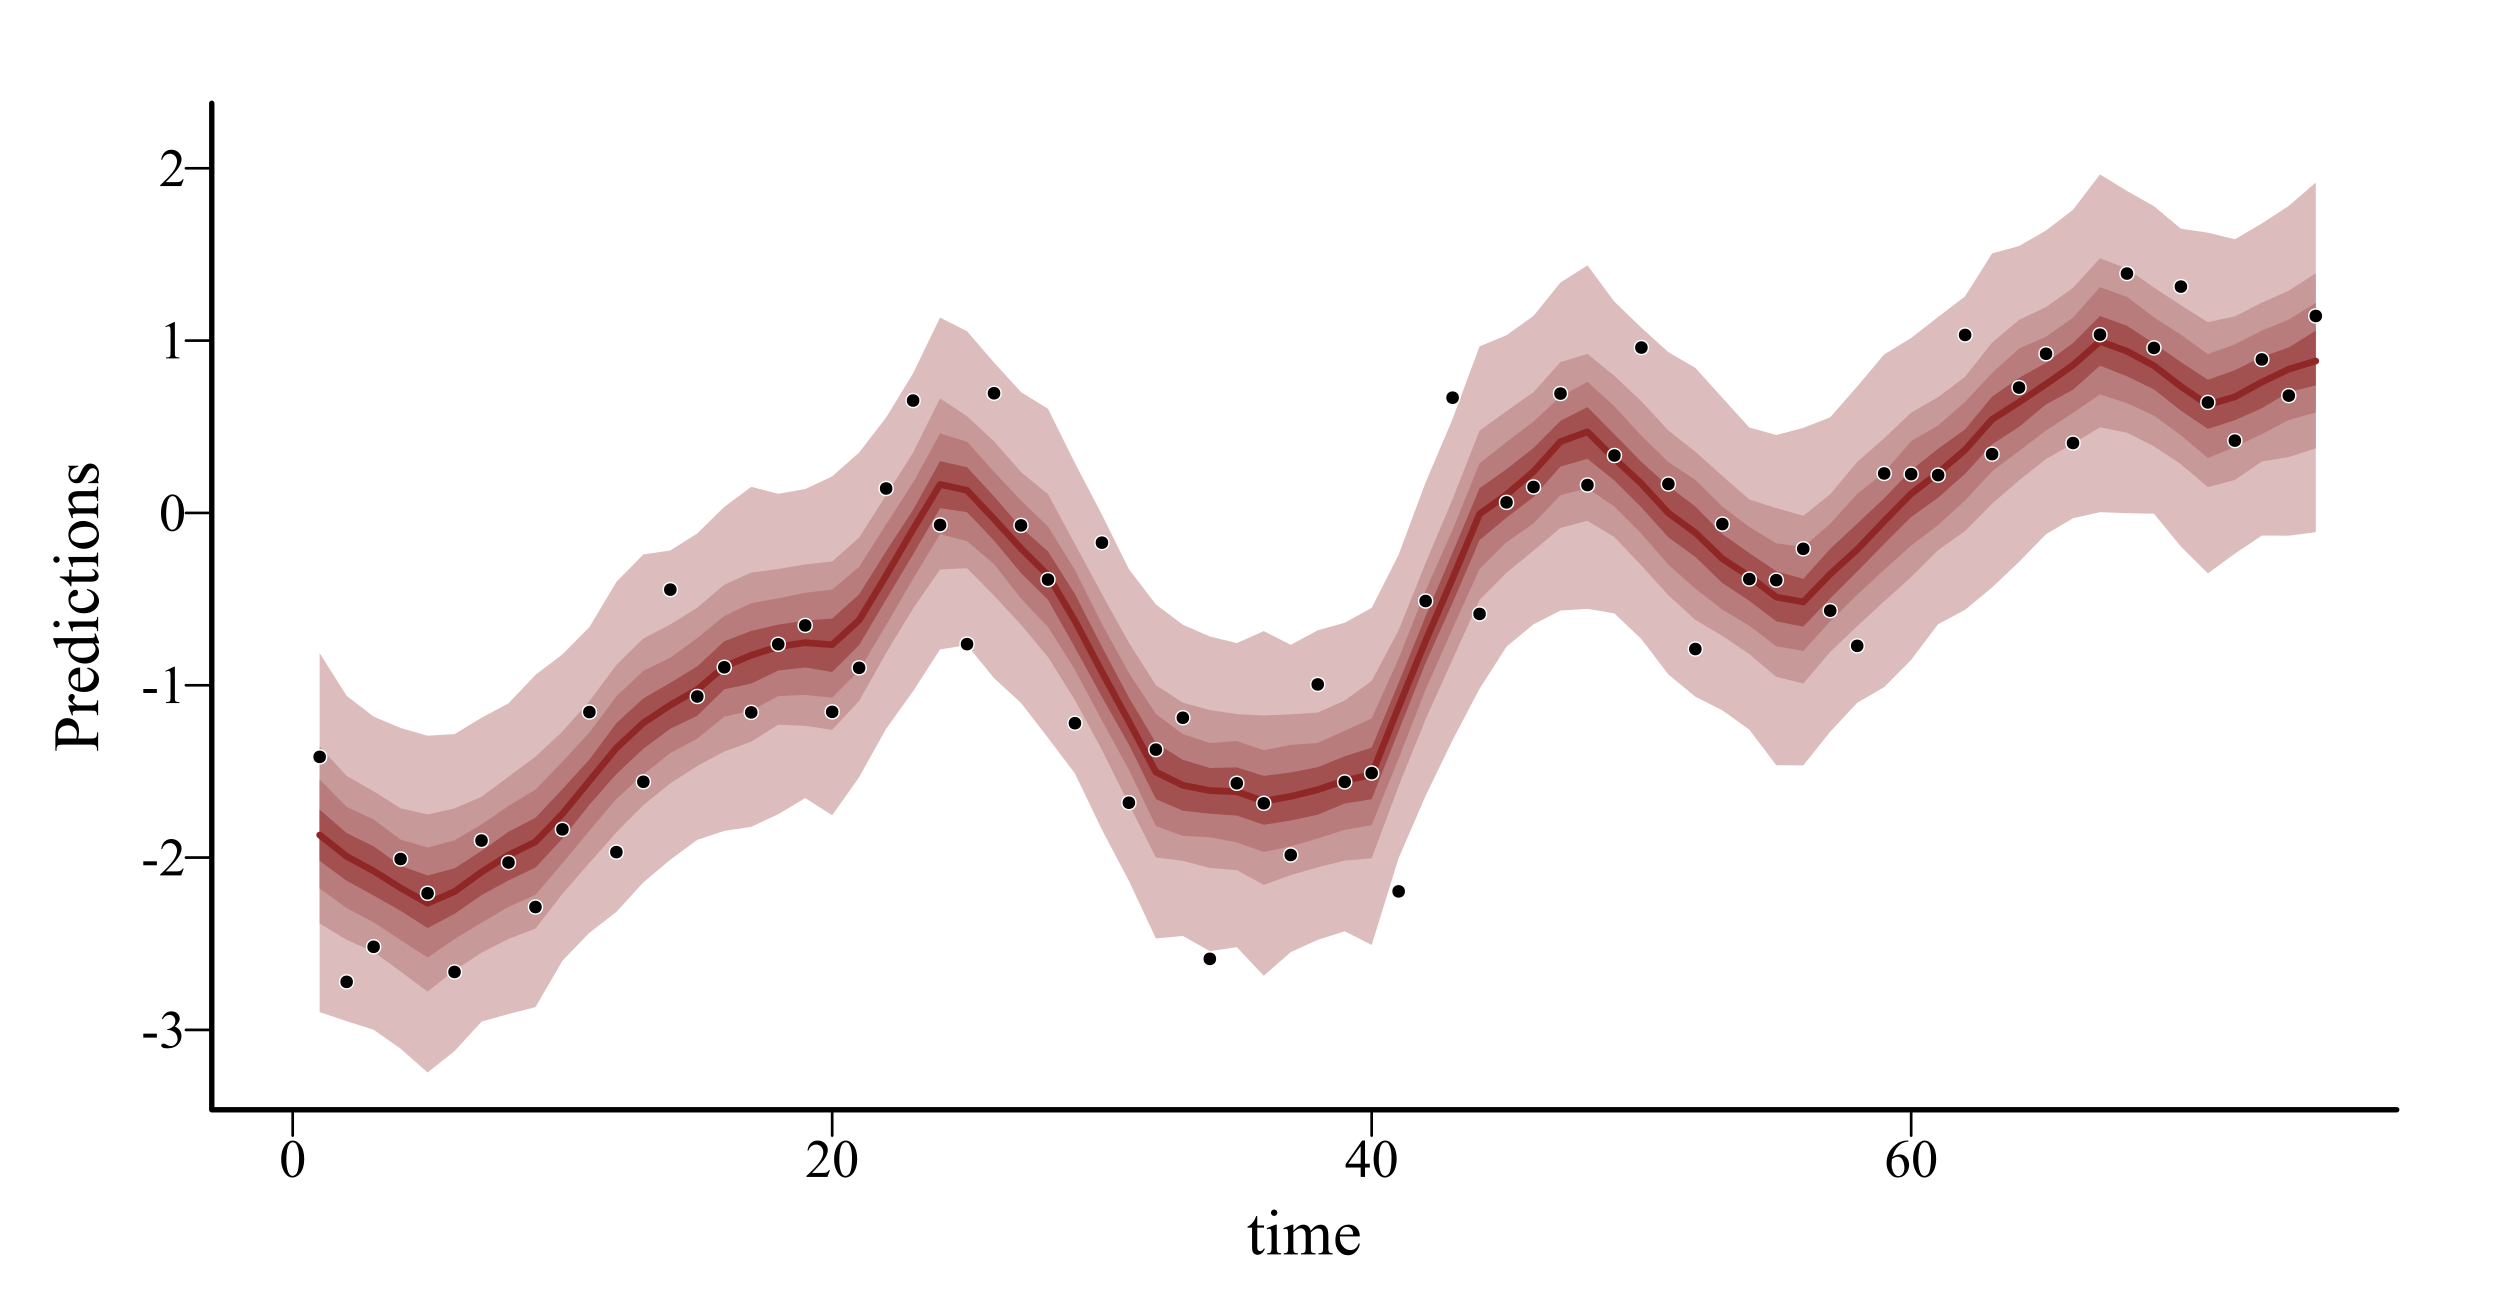 <?xml version="1.0" encoding="UTF-8"?>
<svg xmlns="http://www.w3.org/2000/svg" xmlns:xlink="http://www.w3.org/1999/xlink" width="697pt" height="367pt" viewBox="0 0 697 367" version="1.1">
<defs>
<g>
<symbol overflow="visible" id="glyph0-0">
<path style="stroke:none;" d="M 2.078 0 L 2.078 -9.375 L 9.578 -9.375 L 9.578 0 Z M 2.312 -0.234 L 9.344 -0.234 L 9.344 -9.141 L 2.312 -9.141 Z M 2.312 -0.234 "/>
</symbol>
<symbol overflow="visible" id="glyph0-1">
<path style="stroke:none;" d="M 0.543 -4.906 C 0.539 -6.035 0.711 -7.012 1.055 -7.832 C 1.395 -8.648 1.848 -9.258 2.418 -9.66 C 2.855 -9.977 3.309 -10.137 3.781 -10.137 C 4.539 -10.137 5.223 -9.746 5.828 -8.973 C 6.582 -8.008 6.961 -6.707 6.965 -5.062 C 6.961 -3.906 6.793 -2.926 6.465 -2.121 C 6.129 -1.316 5.707 -0.73 5.195 -0.367 C 4.676 -0.004 4.18 0.176 3.707 0.176 C 2.758 0.176 1.969 -0.383 1.34 -1.5 C 0.805 -2.441 0.539 -3.574 0.543 -4.906 Z M 1.977 -4.723 C 1.973 -3.355 2.145 -2.238 2.484 -1.375 C 2.758 -0.645 3.172 -0.281 3.727 -0.285 C 3.992 -0.281 4.266 -0.398 4.547 -0.641 C 4.828 -0.875 5.043 -1.273 5.191 -1.832 C 5.418 -2.668 5.531 -3.852 5.531 -5.383 C 5.531 -6.512 5.414 -7.457 5.18 -8.219 C 5 -8.777 4.77 -9.176 4.496 -9.41 C 4.293 -9.57 4.055 -9.648 3.773 -9.652 C 3.438 -9.648 3.141 -9.5 2.887 -9.207 C 2.531 -8.797 2.293 -8.16 2.168 -7.293 C 2.039 -6.422 1.973 -5.566 1.977 -4.723 Z M 1.977 -4.723 "/>
</symbol>
<symbol overflow="visible" id="glyph0-2">
<path style="stroke:none;" d="M 6.879 -1.91 L 6.18 0 L 0.32 0 L 0.32 -0.27 C 2.043 -1.84 3.258 -3.121 3.961 -4.121 C 4.664 -5.113 5.016 -6.027 5.016 -6.855 C 5.016 -7.484 4.82 -8 4.438 -8.406 C 4.047 -8.809 3.586 -9.012 3.055 -9.016 C 2.562 -9.012 2.125 -8.867 1.738 -8.586 C 1.348 -8.297 1.062 -7.879 0.879 -7.332 L 0.609 -7.332 C 0.727 -8.23 1.039 -8.926 1.547 -9.41 C 2.055 -9.895 2.684 -10.137 3.441 -10.137 C 4.246 -10.137 4.922 -9.875 5.461 -9.359 C 6 -8.84 6.27 -8.23 6.27 -7.531 C 6.27 -7.023 6.152 -6.52 5.918 -6.02 C 5.555 -5.227 4.969 -4.391 4.16 -3.508 C 2.941 -2.176 2.18 -1.375 1.883 -1.105 L 4.477 -1.105 C 5 -1.102 5.367 -1.121 5.582 -1.164 C 5.793 -1.199 5.984 -1.277 6.156 -1.402 C 6.324 -1.52 6.473 -1.691 6.605 -1.91 Z M 6.879 -1.91 "/>
</symbol>
<symbol overflow="visible" id="glyph0-3">
<path style="stroke:none;" d="M 6.98 -3.664 L 6.98 -2.621 L 5.648 -2.621 L 5.648 0 L 4.438 0 L 4.438 -2.621 L 0.234 -2.621 L 0.234 -3.559 L 4.84 -10.137 L 5.648 -10.137 L 5.648 -3.664 Z M 4.438 -3.664 L 4.438 -8.59 L 0.953 -3.664 Z M 4.438 -3.664 "/>
</symbol>
<symbol overflow="visible" id="glyph0-4">
<path style="stroke:none;" d="M 6.723 -10.137 L 6.723 -9.867 C 6.074 -9.801 5.551 -9.672 5.145 -9.48 C 4.738 -9.285 4.336 -8.988 3.938 -8.598 C 3.539 -8.199 3.207 -7.758 2.945 -7.273 C 2.684 -6.785 2.465 -6.211 2.293 -5.543 C 2.992 -6.027 3.699 -6.27 4.41 -6.27 C 5.086 -6.27 5.672 -5.996 6.172 -5.449 C 6.668 -4.902 6.918 -4.199 6.922 -3.34 C 6.918 -2.508 6.668 -1.75 6.168 -1.07 C 5.559 -0.238 4.758 0.176 3.766 0.176 C 3.082 0.176 2.504 -0.047 2.035 -0.5 C 1.105 -1.367 0.645 -2.5 0.645 -3.898 C 0.645 -4.781 0.82 -5.625 1.18 -6.43 C 1.531 -7.227 2.043 -7.938 2.707 -8.562 C 3.367 -9.18 4 -9.598 4.605 -9.812 C 5.211 -10.027 5.773 -10.137 6.297 -10.137 Z M 2.168 -5.008 C 2.078 -4.348 2.031 -3.816 2.035 -3.414 C 2.031 -2.941 2.117 -2.434 2.293 -1.887 C 2.465 -1.336 2.727 -0.898 3.07 -0.578 C 3.316 -0.348 3.617 -0.234 3.977 -0.234 C 4.398 -0.234 4.777 -0.434 5.113 -0.836 C 5.445 -1.234 5.613 -1.805 5.617 -2.547 C 5.613 -3.379 5.445 -4.102 5.117 -4.715 C 4.781 -5.324 4.312 -5.629 3.707 -5.633 C 3.52 -5.629 3.32 -5.59 3.109 -5.516 C 2.895 -5.434 2.582 -5.266 2.168 -5.008 Z M 2.168 -5.008 "/>
</symbol>
<symbol overflow="visible" id="glyph0-5">
<path style="stroke:none;" d="M 0.609 -3.918 L 4.395 -3.918 L 4.395 -2.812 L 0.609 -2.812 Z M 0.609 -3.918 "/>
</symbol>
<symbol overflow="visible" id="glyph0-6">
<path style="stroke:none;" d="M 0.762 -8.043 C 1.043 -8.711 1.398 -9.227 1.836 -9.59 C 2.266 -9.953 2.805 -10.137 3.449 -10.137 C 4.242 -10.137 4.852 -9.875 5.281 -9.359 C 5.602 -8.969 5.766 -8.559 5.766 -8.121 C 5.766 -7.398 5.309 -6.652 4.402 -5.883 C 5.008 -5.641 5.469 -5.297 5.785 -4.855 C 6.094 -4.406 6.25 -3.883 6.254 -3.289 C 6.25 -2.426 5.977 -1.684 5.434 -1.055 C 4.719 -0.234 3.688 0.176 2.336 0.176 C 1.664 0.176 1.207 0.094 0.969 -0.07 C 0.727 -0.234 0.609 -0.414 0.609 -0.609 C 0.609 -0.75 0.664 -0.871 0.781 -0.98 C 0.891 -1.082 1.031 -1.137 1.195 -1.141 C 1.312 -1.137 1.434 -1.117 1.566 -1.086 C 1.645 -1.055 1.832 -0.965 2.129 -0.816 C 2.418 -0.66 2.621 -0.57 2.738 -0.543 C 2.918 -0.484 3.113 -0.457 3.316 -0.461 C 3.816 -0.457 4.25 -0.648 4.617 -1.039 C 4.984 -1.422 5.168 -1.879 5.172 -2.41 C 5.168 -2.793 5.082 -3.172 4.914 -3.539 C 4.785 -3.812 4.645 -4.02 4.496 -4.16 C 4.285 -4.355 4 -4.531 3.633 -4.691 C 3.266 -4.848 2.891 -4.926 2.512 -4.93 L 2.277 -4.93 L 2.277 -5.148 C 2.66 -5.195 3.047 -5.336 3.438 -5.566 C 3.824 -5.793 4.105 -6.066 4.281 -6.395 C 4.457 -6.715 4.547 -7.07 4.547 -7.457 C 4.547 -7.957 4.387 -8.363 4.074 -8.676 C 3.754 -8.984 3.363 -9.141 2.898 -9.141 C 2.141 -9.141 1.508 -8.734 1.004 -7.926 Z M 0.762 -8.043 "/>
</symbol>
<symbol overflow="visible" id="glyph0-7">
<path style="stroke:none;" d="M 1.758 -8.957 L 4.176 -10.137 L 4.418 -10.137 L 4.418 -1.75 C 4.418 -1.191 4.438 -0.844 4.484 -0.707 C 4.527 -0.57 4.625 -0.465 4.773 -0.395 C 4.918 -0.316 5.215 -0.277 5.668 -0.27 L 5.668 0 L 1.934 0 L 1.934 -0.27 C 2.402 -0.277 2.703 -0.316 2.84 -0.391 C 2.977 -0.461 3.07 -0.555 3.125 -0.676 C 3.176 -0.793 3.203 -1.152 3.207 -1.75 L 3.207 -7.113 C 3.203 -7.832 3.18 -8.293 3.133 -8.504 C 3.098 -8.656 3.035 -8.773 2.945 -8.848 C 2.855 -8.918 2.746 -8.953 2.621 -8.957 C 2.438 -8.953 2.188 -8.879 1.867 -8.73 Z M 1.758 -8.957 "/>
</symbol>
<symbol overflow="visible" id="glyph1-0">
<path style="stroke:none;" d="M 2.496 0 L 2.496 -11.25 L 11.496 -11.25 L 11.496 0 Z M 2.777 -0.281 L 11.215 -0.281 L 11.215 -10.969 L 2.777 -10.969 Z M 2.777 -0.281 "/>
</symbol>
<symbol overflow="visible" id="glyph1-1">
<path style="stroke:none;" d="M 2.898 -10.695 L 2.898 -8.051 L 4.781 -8.051 L 4.781 -7.438 L 2.898 -7.438 L 2.898 -2.215 C 2.895 -1.691 2.969 -1.34 3.121 -1.16 C 3.27 -0.977 3.461 -0.883 3.699 -0.887 C 3.891 -0.883 4.078 -0.945 4.262 -1.066 C 4.441 -1.188 4.582 -1.363 4.684 -1.602 L 5.027 -1.602 C 4.82 -1.023 4.527 -0.59 4.156 -0.301 C 3.777 -0.012 3.391 0.129 2.996 0.133 C 2.723 0.129 2.461 0.059 2.207 -0.09 C 1.945 -0.238 1.754 -0.453 1.633 -0.734 C 1.508 -1.008 1.445 -1.438 1.449 -2.023 L 1.449 -7.438 L 0.176 -7.438 L 0.176 -7.727 C 0.496 -7.852 0.824 -8.07 1.164 -8.379 C 1.5 -8.688 1.801 -9.051 2.066 -9.477 C 2.195 -9.695 2.383 -10.102 2.629 -10.695 Z M 2.898 -10.695 "/>
</symbol>
<symbol overflow="visible" id="glyph1-2">
<path style="stroke:none;" d="M 2.609 -12.5 C 2.852 -12.496 3.062 -12.41 3.238 -12.238 C 3.41 -12.062 3.496 -11.852 3.5 -11.609 C 3.496 -11.359 3.41 -11.148 3.238 -10.977 C 3.062 -10.797 2.852 -10.711 2.609 -10.715 C 2.359 -10.711 2.148 -10.797 1.977 -10.977 C 1.797 -11.148 1.711 -11.359 1.715 -11.609 C 1.711 -11.852 1.797 -12.062 1.973 -12.238 C 2.145 -12.41 2.355 -12.496 2.609 -12.5 Z M 3.34 -8.289 L 3.34 -1.82 C 3.34 -1.312 3.375 -0.977 3.449 -0.812 C 3.52 -0.645 3.629 -0.52 3.773 -0.438 C 3.918 -0.355 4.18 -0.316 4.562 -0.316 L 4.562 0 L 0.648 0 L 0.648 -0.316 C 1.039 -0.316 1.305 -0.352 1.441 -0.43 C 1.574 -0.504 1.68 -0.633 1.762 -0.809 C 1.84 -0.98 1.879 -1.316 1.883 -1.82 L 1.883 -4.922 C 1.879 -5.793 1.852 -6.355 1.801 -6.617 C 1.758 -6.801 1.695 -6.934 1.609 -7.008 C 1.52 -7.078 1.398 -7.113 1.25 -7.117 C 1.078 -7.113 0.879 -7.07 0.648 -6.988 L 0.527 -7.305 L 2.953 -8.289 Z M 3.34 -8.289 "/>
</symbol>
<symbol overflow="visible" id="glyph1-3">
<path style="stroke:none;" d="M 2.953 -6.574 C 3.539 -7.16 3.883 -7.496 3.992 -7.586 C 4.25 -7.805 4.535 -7.977 4.844 -8.102 C 5.145 -8.223 5.445 -8.285 5.75 -8.289 C 6.25 -8.285 6.684 -8.137 7.047 -7.848 C 7.41 -7.551 7.652 -7.129 7.777 -6.574 C 8.379 -7.277 8.891 -7.738 9.305 -7.957 C 9.719 -8.176 10.145 -8.285 10.59 -8.289 C 11.016 -8.285 11.398 -8.176 11.73 -7.957 C 12.059 -7.738 12.32 -7.379 12.516 -6.883 C 12.645 -6.539 12.707 -6.004 12.711 -5.281 L 12.711 -1.82 C 12.707 -1.312 12.746 -0.965 12.824 -0.781 C 12.879 -0.648 12.988 -0.539 13.148 -0.453 C 13.305 -0.359 13.562 -0.316 13.922 -0.316 L 13.922 0 L 9.949 0 L 9.949 -0.316 L 10.117 -0.316 C 10.457 -0.316 10.727 -0.383 10.926 -0.52 C 11.055 -0.609 11.152 -0.758 11.215 -0.969 C 11.238 -1.062 11.25 -1.348 11.25 -1.82 L 11.25 -5.281 C 11.25 -5.934 11.168 -6.398 11.012 -6.672 C 10.781 -7.043 10.418 -7.23 9.914 -7.234 C 9.602 -7.23 9.289 -7.152 8.977 -7 C 8.664 -6.84 8.285 -6.551 7.84 -6.133 L 7.82 -6.039 L 7.84 -5.66 L 7.84 -1.82 C 7.84 -1.266 7.867 -0.922 7.93 -0.789 C 7.988 -0.652 8.105 -0.539 8.277 -0.453 C 8.445 -0.359 8.734 -0.316 9.148 -0.316 L 9.148 0 L 5.078 0 L 5.078 -0.316 C 5.523 -0.316 5.832 -0.367 6 -0.473 C 6.164 -0.578 6.277 -0.738 6.344 -0.949 C 6.371 -1.047 6.387 -1.336 6.391 -1.82 L 6.391 -5.281 C 6.387 -5.934 6.289 -6.406 6.102 -6.695 C 5.836 -7.066 5.477 -7.254 5.02 -7.258 C 4.699 -7.254 4.387 -7.168 4.078 -7.004 C 3.59 -6.742 3.215 -6.453 2.953 -6.133 L 2.953 -1.82 C 2.953 -1.289 2.988 -0.945 3.062 -0.789 C 3.133 -0.629 3.242 -0.512 3.387 -0.434 C 3.527 -0.355 3.816 -0.316 4.262 -0.316 L 4.262 0 L 0.281 0 L 0.281 -0.316 C 0.648 -0.316 0.906 -0.355 1.055 -0.434 C 1.199 -0.512 1.309 -0.637 1.387 -0.812 C 1.461 -0.98 1.5 -1.316 1.504 -1.82 L 1.504 -4.895 C 1.5 -5.777 1.473 -6.352 1.422 -6.609 C 1.379 -6.801 1.316 -6.934 1.23 -7.008 C 1.141 -7.078 1.02 -7.113 0.871 -7.117 C 0.703 -7.113 0.508 -7.07 0.281 -6.988 L 0.148 -7.305 L 2.574 -8.289 L 2.953 -8.289 Z M 2.953 -6.574 "/>
</symbol>
<symbol overflow="visible" id="glyph1-4">
<path style="stroke:none;" d="M 1.914 -5.02 C 1.906 -3.82 2.195 -2.883 2.785 -2.207 C 3.367 -1.523 4.059 -1.184 4.852 -1.188 C 5.375 -1.184 5.832 -1.328 6.227 -1.621 C 6.613 -1.906 6.941 -2.402 7.207 -3.109 L 7.48 -2.938 C 7.355 -2.129 6.996 -1.398 6.406 -0.742 C 5.812 -0.082 5.074 0.246 4.184 0.246 C 3.215 0.246 2.387 -0.129 1.699 -0.883 C 1.012 -1.633 0.668 -2.645 0.668 -3.922 C 0.668 -5.293 1.02 -6.367 1.727 -7.141 C 2.43 -7.91 3.316 -8.297 4.387 -8.297 C 5.285 -8.297 6.027 -7.996 6.609 -7.402 C 7.188 -6.805 7.477 -6.012 7.48 -5.02 Z M 1.914 -5.527 L 5.641 -5.527 C 5.609 -6.039 5.547 -6.402 5.457 -6.617 C 5.309 -6.941 5.09 -7.199 4.801 -7.391 C 4.508 -7.574 4.207 -7.668 3.895 -7.672 C 3.406 -7.668 2.969 -7.48 2.586 -7.105 C 2.199 -6.727 1.977 -6.199 1.914 -5.527 Z M 1.914 -5.527 "/>
</symbol>
<symbol overflow="visible" id="glyph2-0">
<path style="stroke:none;" d="M 0 -2.496 L -11.25 -2.496 L -11.25 -11.496 L 0 -11.496 Z M -0.281 -2.777 L -0.281 -11.215 L -10.969 -11.215 L -10.969 -2.777 Z M -0.281 -2.777 "/>
</symbol>
<symbol overflow="visible" id="glyph2-1">
<path style="stroke:none;" d="M -5.582 -3.691 L -2.109 -3.691 C -1.359 -3.691 -0.891 -3.773 -0.711 -3.938 C -0.449 -4.16 -0.32 -4.496 -0.324 -4.949 L -0.324 -5.406 L 0 -5.406 L 0 -0.297 L -0.324 -0.297 L -0.324 -0.746 C -0.32 -1.246 -0.484 -1.609 -0.816 -1.828 C -0.996 -1.945 -1.43 -2.004 -2.109 -2.004 L -9.809 -2.004 C -10.559 -2.004 -11.023 -1.922 -11.207 -1.766 C -11.461 -1.535 -11.59 -1.195 -11.594 -0.746 L -11.594 -0.301 L -11.918 -0.301 L -11.918 -4.668 C -11.918 -5.73 -11.805 -6.57 -11.586 -7.188 C -11.363 -7.801 -10.996 -8.32 -10.477 -8.746 C -9.953 -9.164 -9.332 -9.375 -8.621 -9.379 C -7.645 -9.375 -6.855 -9.055 -6.25 -8.414 C -5.637 -7.773 -5.332 -6.867 -5.336 -5.695 C -5.332 -5.406 -5.352 -5.094 -5.395 -4.762 C -5.434 -4.426 -5.496 -4.07 -5.582 -3.691 Z M -6.082 -3.691 C -6.02 -4 -5.973 -4.273 -5.949 -4.516 C -5.918 -4.754 -5.906 -4.961 -5.906 -5.133 C -5.906 -5.742 -6.141 -6.266 -6.613 -6.711 C -7.082 -7.148 -7.691 -7.371 -8.445 -7.375 C -8.957 -7.371 -9.438 -7.266 -9.883 -7.059 C -10.324 -6.844 -10.656 -6.543 -10.875 -6.16 C -11.094 -5.77 -11.203 -5.332 -11.207 -4.844 C -11.203 -4.543 -11.148 -4.16 -11.039 -3.691 Z M -6.082 -3.691 "/>
</symbol>
<symbol overflow="visible" id="glyph2-2">
<path style="stroke:none;" d="M -8.289 -2.918 L -6.477 -2.918 C -7.68 -3.59 -8.285 -4.281 -8.289 -4.992 C -8.285 -5.312 -8.188 -5.578 -7.992 -5.793 C -7.797 -6 -7.57 -6.105 -7.312 -6.109 C -7.082 -6.105 -6.887 -6.027 -6.73 -5.879 C -6.57 -5.723 -6.492 -5.543 -6.496 -5.336 C -6.492 -5.129 -6.594 -4.898 -6.797 -4.645 C -7 -4.387 -7.102 -4.199 -7.102 -4.078 C -7.102 -3.973 -7.043 -3.855 -6.926 -3.734 C -6.684 -3.469 -6.285 -3.199 -5.738 -2.918 L -1.879 -2.918 C -1.43 -2.918 -1.094 -2.973 -0.871 -3.086 C -0.711 -3.16 -0.578 -3.293 -0.473 -3.488 C -0.367 -3.68 -0.316 -3.961 -0.316 -4.324 L 0 -4.324 L 0 -0.203 L -0.316 -0.203 C -0.316 -0.609 -0.379 -0.914 -0.508 -1.117 C -0.598 -1.262 -0.746 -1.363 -0.957 -1.422 C -1.055 -1.449 -1.34 -1.465 -1.812 -1.469 L -4.93 -1.469 C -5.863 -1.465 -6.422 -1.445 -6.605 -1.41 C -6.781 -1.371 -6.914 -1.301 -6.996 -1.199 C -7.074 -1.094 -7.113 -0.965 -7.117 -0.816 C -7.113 -0.633 -7.07 -0.43 -6.988 -0.203 L -7.305 -0.113 L -8.289 -2.551 Z M -8.289 -2.918 "/>
</symbol>
<symbol overflow="visible" id="glyph2-3">
<path style="stroke:none;" d="M -5.02 -1.918 C -3.82 -1.906 -2.883 -2.195 -2.207 -2.785 C -1.523 -3.367 -1.184 -4.059 -1.188 -4.852 C -1.184 -5.375 -1.328 -5.832 -1.621 -6.227 C -1.906 -6.613 -2.402 -6.941 -3.109 -7.207 L -2.934 -7.48 C -2.129 -7.355 -1.398 -6.996 -0.742 -6.406 C -0.082 -5.812 0.246 -5.074 0.246 -4.184 C 0.246 -3.215 -0.129 -2.387 -0.883 -1.699 C -1.633 -1.012 -2.645 -0.668 -3.922 -0.668 C -5.293 -0.668 -6.367 -1.02 -7.141 -1.727 C -7.91 -2.43 -8.297 -3.316 -8.297 -4.387 C -8.297 -5.285 -7.996 -6.027 -7.402 -6.609 C -6.805 -7.188 -6.012 -7.477 -5.02 -7.48 Z M -5.527 -1.918 L -5.527 -5.641 C -6.039 -5.609 -6.402 -5.547 -6.617 -5.457 C -6.941 -5.309 -7.199 -5.09 -7.391 -4.801 C -7.574 -4.508 -7.668 -4.207 -7.672 -3.895 C -7.668 -3.406 -7.48 -2.969 -7.105 -2.586 C -6.727 -2.199 -6.199 -1.977 -5.527 -1.918 Z M -5.527 -1.918 "/>
</symbol>
<symbol overflow="visible" id="glyph2-4">
<path style="stroke:none;" d="M -0.906 -6.25 C -0.492 -5.855 -0.195 -5.473 -0.02 -5.098 C 0.16 -4.723 0.246 -4.316 0.246 -3.883 C 0.246 -3.004 -0.121 -2.238 -0.855 -1.582 C -1.59 -0.926 -2.535 -0.598 -3.691 -0.598 C -4.844 -0.598 -5.898 -0.961 -6.859 -1.688 C -7.816 -2.414 -8.297 -3.348 -8.297 -4.492 C -8.297 -5.199 -8.07 -5.785 -7.621 -6.25 L -9.105 -6.25 C -10.023 -6.246 -10.586 -6.223 -10.801 -6.184 C -11.008 -6.137 -11.152 -6.07 -11.23 -5.977 C -11.305 -5.883 -11.344 -5.766 -11.348 -5.625 C -11.344 -5.473 -11.297 -5.27 -11.207 -5.02 L -11.516 -4.906 L -12.5 -7.305 L -12.5 -7.699 L -3.191 -7.699 C -2.242 -7.699 -1.664 -7.719 -1.461 -7.766 C -1.25 -7.805 -1.105 -7.875 -1.027 -7.977 C -0.941 -8.07 -0.902 -8.184 -0.906 -8.312 C -0.902 -8.469 -0.953 -8.68 -1.055 -8.945 L -0.746 -9.043 L 0.246 -6.652 L 0.246 -6.25 Z M -1.52 -6.25 L -5.668 -6.25 C -6.062 -6.211 -6.426 -6.105 -6.758 -5.93 C -7.082 -5.754 -7.332 -5.52 -7.5 -5.234 C -7.664 -4.941 -7.746 -4.66 -7.75 -4.387 C -7.746 -3.867 -7.516 -3.406 -7.059 -3.008 C -6.445 -2.469 -5.555 -2.203 -4.387 -2.207 C -3.199 -2.203 -2.293 -2.461 -1.664 -2.98 C -1.031 -3.492 -0.715 -4.066 -0.719 -4.703 C -0.715 -5.23 -0.98 -5.746 -1.52 -6.25 Z M -1.52 -6.25 "/>
</symbol>
<symbol overflow="visible" id="glyph2-5">
<path style="stroke:none;" d="M -12.5 -2.609 C -12.496 -2.852 -12.41 -3.062 -12.238 -3.238 C -12.062 -3.41 -11.852 -3.496 -11.609 -3.5 C -11.359 -3.496 -11.148 -3.41 -10.977 -3.238 C -10.797 -3.062 -10.711 -2.852 -10.715 -2.609 C -10.711 -2.359 -10.797 -2.148 -10.977 -1.977 C -11.148 -1.797 -11.359 -1.711 -11.609 -1.715 C -11.852 -1.711 -12.062 -1.797 -12.238 -1.973 C -12.41 -2.145 -12.496 -2.355 -12.5 -2.609 Z M -8.289 -3.34 L -1.82 -3.34 C -1.312 -3.34 -0.977 -3.375 -0.812 -3.449 C -0.645 -3.52 -0.52 -3.629 -0.438 -3.773 C -0.355 -3.918 -0.316 -4.18 -0.316 -4.562 L 0 -4.562 L 0 -0.648 L -0.316 -0.648 C -0.316 -1.039 -0.352 -1.305 -0.43 -1.441 C -0.5 -1.574 -0.625 -1.68 -0.805 -1.762 C -0.977 -1.84 -1.316 -1.879 -1.82 -1.883 L -4.922 -1.883 C -5.793 -1.879 -6.355 -1.852 -6.617 -1.801 C -6.801 -1.758 -6.934 -1.695 -7.008 -1.609 C -7.078 -1.52 -7.113 -1.398 -7.117 -1.25 C -7.113 -1.082 -7.07 -0.883 -6.988 -0.652 L -7.305 -0.527 L -8.289 -2.953 Z M -8.289 -3.34 "/>
</symbol>
<symbol overflow="visible" id="glyph2-6">
<path style="stroke:none;" d="M -3.059 -7.398 C -1.996 -7.18 -1.18 -6.754 -0.609 -6.125 C -0.039 -5.488 0.246 -4.789 0.246 -4.023 C 0.246 -3.109 -0.137 -2.312 -0.902 -1.637 C -1.668 -0.953 -2.703 -0.613 -4.016 -0.617 C -5.277 -0.613 -6.309 -0.992 -7.102 -1.746 C -7.891 -2.496 -8.285 -3.398 -8.289 -4.457 C -8.285 -5.246 -8.074 -5.895 -7.66 -6.406 C -7.238 -6.914 -6.805 -7.172 -6.355 -7.172 C -6.129 -7.172 -5.949 -7.098 -5.812 -6.957 C -5.676 -6.809 -5.605 -6.609 -5.609 -6.355 C -5.605 -6.008 -5.719 -5.746 -5.941 -5.57 C -6.062 -5.469 -6.297 -5.402 -6.645 -5.375 C -6.988 -5.34 -7.25 -5.223 -7.438 -5.02 C -7.609 -4.812 -7.699 -4.527 -7.699 -4.168 C -7.699 -3.578 -7.48 -3.105 -7.047 -2.75 C -6.473 -2.273 -5.715 -2.039 -4.773 -2.039 C -3.809 -2.039 -2.961 -2.273 -2.227 -2.746 C -1.492 -3.215 -1.125 -3.852 -1.125 -4.656 C -1.125 -5.23 -1.32 -5.746 -1.715 -6.203 C -1.98 -6.523 -2.469 -6.836 -3.18 -7.145 Z M -3.059 -7.398 "/>
</symbol>
<symbol overflow="visible" id="glyph2-7">
<path style="stroke:none;" d="M -10.695 -2.902 L -8.051 -2.902 L -8.051 -4.781 L -7.438 -4.781 L -7.438 -2.902 L -2.215 -2.898 C -1.691 -2.895 -1.34 -2.969 -1.16 -3.121 C -0.977 -3.27 -0.883 -3.461 -0.887 -3.699 C -0.883 -3.891 -0.945 -4.078 -1.066 -4.262 C -1.184 -4.441 -1.359 -4.582 -1.598 -4.684 L -1.598 -5.027 C -1.023 -4.82 -0.59 -4.527 -0.301 -4.156 C -0.012 -3.777 0.129 -3.391 0.133 -2.996 C 0.129 -2.723 0.059 -2.461 -0.09 -2.207 C -0.238 -1.945 -0.453 -1.754 -0.734 -1.633 C -1.008 -1.508 -1.438 -1.445 -2.023 -1.449 L -7.438 -1.449 L -7.438 -0.176 L -7.727 -0.176 C -7.852 -0.496 -8.07 -0.824 -8.379 -1.164 C -8.688 -1.5 -9.051 -1.801 -9.477 -2.066 C -9.695 -2.199 -10.102 -2.387 -10.695 -2.629 Z M -10.695 -2.902 "/>
</symbol>
<symbol overflow="visible" id="glyph2-8">
<path style="stroke:none;" d="M -8.289 -4.5 C -8.285 -5.719 -7.82 -6.695 -6.898 -7.438 C -6.102 -8.059 -5.195 -8.371 -4.176 -8.375 C -3.453 -8.371 -2.723 -8.199 -1.984 -7.855 C -1.246 -7.508 -0.691 -7.031 -0.316 -6.43 C 0.059 -5.82 0.246 -5.145 0.246 -4.402 C 0.246 -3.188 -0.234 -2.227 -1.203 -1.512 C -2.016 -0.906 -2.93 -0.602 -3.945 -0.605 C -4.68 -0.602 -5.414 -0.785 -6.148 -1.156 C -6.875 -1.52 -7.414 -2.004 -7.766 -2.602 C -8.109 -3.199 -8.285 -3.832 -8.289 -4.5 Z M -7.719 -4.227 C -7.715 -3.914 -7.625 -3.602 -7.441 -3.289 C -7.254 -2.973 -6.93 -2.723 -6.469 -2.531 C -6.004 -2.336 -5.406 -2.238 -4.684 -2.242 C -3.508 -2.238 -2.5 -2.473 -1.652 -2.941 C -0.801 -3.406 -0.375 -4.02 -0.379 -4.781 C -0.375 -5.348 -0.609 -5.816 -1.082 -6.188 C -1.547 -6.555 -2.352 -6.738 -3.496 -6.742 C -4.922 -6.738 -6.047 -6.43 -6.875 -5.82 C -7.434 -5.398 -7.715 -4.867 -7.719 -4.227 Z M -7.719 -4.227 "/>
</symbol>
<symbol overflow="visible" id="glyph2-9">
<path style="stroke:none;" d="M -6.582 -2.91 C -7.715 -3.852 -8.285 -4.75 -8.289 -5.609 C -8.285 -6.043 -8.176 -6.422 -7.957 -6.738 C -7.738 -7.055 -7.375 -7.305 -6.871 -7.496 C -6.516 -7.621 -5.977 -7.688 -5.254 -7.691 L -1.82 -7.691 C -1.309 -7.688 -0.961 -7.727 -0.781 -7.812 C -0.633 -7.875 -0.52 -7.98 -0.438 -8.125 C -0.355 -8.266 -0.316 -8.531 -0.316 -8.922 L 0 -8.922 L 0 -4.938 L -0.316 -4.938 L -0.316 -5.105 C -0.316 -5.477 -0.371 -5.738 -0.488 -5.891 C -0.598 -6.039 -0.766 -6.145 -0.992 -6.203 C -1.078 -6.227 -1.355 -6.238 -1.82 -6.242 L -5.117 -6.242 C -5.844 -6.238 -6.375 -6.145 -6.711 -5.953 C -7.039 -5.762 -7.207 -5.441 -7.207 -4.992 C -7.207 -4.293 -6.824 -3.598 -6.062 -2.91 L -1.82 -2.91 C -1.27 -2.906 -0.934 -2.938 -0.809 -3.008 C -0.637 -3.086 -0.512 -3.199 -0.434 -3.344 C -0.355 -3.484 -0.316 -3.777 -0.316 -4.219 L 0 -4.219 L 0 -0.238 L -0.316 -0.238 L -0.316 -0.414 C -0.316 -0.82 -0.418 -1.098 -0.629 -1.242 C -0.832 -1.387 -1.23 -1.457 -1.82 -1.461 L -4.809 -1.461 C -5.773 -1.457 -6.363 -1.438 -6.574 -1.395 C -6.785 -1.348 -6.926 -1.277 -7.004 -1.191 C -7.074 -1.098 -7.113 -0.977 -7.117 -0.828 C -7.113 -0.66 -7.07 -0.465 -6.988 -0.238 L -7.305 -0.105 L -8.289 -2.531 L -8.289 -2.91 Z M -6.582 -2.91 "/>
</symbol>
<symbol overflow="visible" id="glyph2-10">
<path style="stroke:none;" d="M -8.289 -5.766 L -5.547 -5.766 L -5.547 -5.477 C -6.402 -5.25 -6.988 -4.965 -7.301 -4.617 C -7.613 -4.27 -7.77 -3.824 -7.77 -3.289 C -7.77 -2.875 -7.66 -2.543 -7.441 -2.293 C -7.223 -2.039 -6.98 -1.914 -6.723 -1.918 C -6.391 -1.914 -6.109 -2.008 -5.879 -2.199 C -5.637 -2.375 -5.383 -2.746 -5.117 -3.305 L -4.492 -4.586 C -3.91 -5.773 -3.145 -6.367 -2.195 -6.371 C -1.461 -6.367 -0.871 -6.09 -0.426 -5.539 C 0.023 -4.984 0.246 -4.367 0.246 -3.684 C 0.246 -3.188 0.16 -2.625 -0.016 -1.996 C -0.074 -1.797 -0.105 -1.637 -0.105 -1.52 C -0.105 -1.383 -0.031 -1.277 0.125 -1.203 L 0.125 -0.914 L -2.75 -0.914 L -2.75 -1.203 C -1.926 -1.363 -1.309 -1.68 -0.895 -2.145 C -0.477 -2.605 -0.27 -3.121 -0.273 -3.699 C -0.27 -4.098 -0.387 -4.43 -0.629 -4.688 C -0.863 -4.941 -1.148 -5.066 -1.484 -5.07 C -1.883 -5.066 -2.223 -4.926 -2.504 -4.645 C -2.777 -4.359 -3.129 -3.793 -3.551 -2.945 C -3.973 -2.094 -4.352 -1.535 -4.695 -1.273 C -5.023 -1.008 -5.445 -0.879 -5.961 -0.879 C -6.617 -0.879 -7.172 -1.105 -7.621 -1.559 C -8.062 -2.012 -8.285 -2.598 -8.289 -3.324 C -8.285 -3.637 -8.219 -4.02 -8.086 -4.473 C -7.996 -4.77 -7.949 -4.969 -7.953 -5.07 C -7.949 -5.16 -7.973 -5.234 -8.016 -5.289 C -8.055 -5.34 -8.145 -5.402 -8.289 -5.477 Z M -8.289 -5.766 "/>
</symbol>
</g>
</defs>
<g id="surface124">
<rect x="0" y="0" width="697" height="367" style="fill:rgb(100%,100%,100%);fill-opacity:1;stroke:none;"/>
<path style="fill:none;stroke-width:0.75;stroke-linecap:round;stroke-linejoin:round;stroke:rgb(0%,0%,0%);stroke-opacity:1;stroke-miterlimit:10;" d="M 81.602 309.398 L 532.832 309.398 "/>
<path style="fill:none;stroke-width:0.75;stroke-linecap:round;stroke-linejoin:round;stroke:rgb(0%,0%,0%);stroke-opacity:1;stroke-miterlimit:10;" d="M 81.602 309.398 L 81.602 316.602 "/>
<path style="fill:none;stroke-width:0.75;stroke-linecap:round;stroke-linejoin:round;stroke:rgb(0%,0%,0%);stroke-opacity:1;stroke-miterlimit:10;" d="M 232.012 309.398 L 232.012 316.602 "/>
<path style="fill:none;stroke-width:0.75;stroke-linecap:round;stroke-linejoin:round;stroke:rgb(0%,0%,0%);stroke-opacity:1;stroke-miterlimit:10;" d="M 382.422 309.398 L 382.422 316.602 "/>
<path style="fill:none;stroke-width:0.75;stroke-linecap:round;stroke-linejoin:round;stroke:rgb(0%,0%,0%);stroke-opacity:1;stroke-miterlimit:10;" d="M 532.832 309.398 L 532.832 316.602 "/>
<g style="fill:rgb(0%,0%,0%);fill-opacity:1;">
  <use xlink:href="#glyph0-1" x="77.852" y="328.121"/>
</g>
<g style="fill:rgb(0%,0%,0%);fill-opacity:1;">
  <use xlink:href="#glyph0-2" x="224.512" y="328.121"/>
  <use xlink:href="#glyph0-1" x="232.012" y="328.121"/>
</g>
<g style="fill:rgb(0%,0%,0%);fill-opacity:1;">
  <use xlink:href="#glyph0-3" x="374.922" y="328.121"/>
  <use xlink:href="#glyph0-1" x="382.422" y="328.121"/>
</g>
<g style="fill:rgb(0%,0%,0%);fill-opacity:1;">
  <use xlink:href="#glyph0-4" x="525.332" y="328.121"/>
  <use xlink:href="#glyph0-1" x="532.832" y="328.121"/>
</g>
<path style="fill:none;stroke-width:0.75;stroke-linecap:round;stroke-linejoin:round;stroke:rgb(0%,0%,0%);stroke-opacity:1;stroke-miterlimit:10;" d="M 59.039 287.133 L 59.039 46.918 "/>
<path style="fill:none;stroke-width:0.75;stroke-linecap:round;stroke-linejoin:round;stroke:rgb(0%,0%,0%);stroke-opacity:1;stroke-miterlimit:10;" d="M 59.039 287.133 L 51.84 287.133 "/>
<path style="fill:none;stroke-width:0.75;stroke-linecap:round;stroke-linejoin:round;stroke:rgb(0%,0%,0%);stroke-opacity:1;stroke-miterlimit:10;" d="M 59.039 239.09 L 51.84 239.09 "/>
<path style="fill:none;stroke-width:0.75;stroke-linecap:round;stroke-linejoin:round;stroke:rgb(0%,0%,0%);stroke-opacity:1;stroke-miterlimit:10;" d="M 59.039 191.047 L 51.84 191.047 "/>
<path style="fill:none;stroke-width:0.75;stroke-linecap:round;stroke-linejoin:round;stroke:rgb(0%,0%,0%);stroke-opacity:1;stroke-miterlimit:10;" d="M 59.039 143.004 L 51.84 143.004 "/>
<path style="fill:none;stroke-width:0.75;stroke-linecap:round;stroke-linejoin:round;stroke:rgb(0%,0%,0%);stroke-opacity:1;stroke-miterlimit:10;" d="M 59.039 94.961 L 51.84 94.961 "/>
<path style="fill:none;stroke-width:0.75;stroke-linecap:round;stroke-linejoin:round;stroke:rgb(0%,0%,0%);stroke-opacity:1;stroke-miterlimit:10;" d="M 59.039 46.918 L 51.84 46.918 "/>
<g style="fill:rgb(0%,0%,0%);fill-opacity:1;">
  <use xlink:href="#glyph0-5" x="39.344" y="292.098"/>
  <use xlink:href="#glyph0-6" x="44.339" y="292.098"/>
</g>
<g style="fill:rgb(0%,0%,0%);fill-opacity:1;">
  <use xlink:href="#glyph0-5" x="39.344" y="244.055"/>
  <use xlink:href="#glyph0-2" x="44.339" y="244.055"/>
</g>
<g style="fill:rgb(0%,0%,0%);fill-opacity:1;">
  <use xlink:href="#glyph0-5" x="39.344" y="196.012"/>
  <use xlink:href="#glyph0-7" x="44.339" y="196.012"/>
</g>
<g style="fill:rgb(0%,0%,0%);fill-opacity:1;">
  <use xlink:href="#glyph0-1" x="44.34" y="147.969"/>
</g>
<g style="fill:rgb(0%,0%,0%);fill-opacity:1;">
  <use xlink:href="#glyph0-7" x="44.34" y="99.926"/>
</g>
<g style="fill:rgb(0%,0%,0%);fill-opacity:1;">
  <use xlink:href="#glyph0-2" x="44.34" y="51.883"/>
</g>
<path style="fill:none;stroke-width:0.75;stroke-linecap:round;stroke-linejoin:round;stroke:rgb(0%,0%,0%);stroke-opacity:1;stroke-miterlimit:10;" d="M 59.039 28.801 L 59.039 309.398 L 668.199 309.398 "/>
<g style="fill:rgb(0%,0%,0%);fill-opacity:1;">
  <use xlink:href="#glyph1-1" x="347.625" y="349.719"/>
  <use xlink:href="#glyph1-2" x="352.626" y="349.719"/>
  <use xlink:href="#glyph1-3" x="357.627" y="349.719"/>
  <use xlink:href="#glyph1-4" x="371.628" y="349.719"/>
</g>
<g style="fill:rgb(0%,0%,0%);fill-opacity:1;">
  <use xlink:href="#glyph2-1" x="27.359" y="209.598"/>
  <use xlink:href="#glyph2-2" x="27.359" y="199.587"/>
  <use xlink:href="#glyph2-3" x="27.359" y="193.593"/>
  <use xlink:href="#glyph2-4" x="27.359" y="185.604"/>
  <use xlink:href="#glyph2-5" x="27.359" y="176.604"/>
  <use xlink:href="#glyph2-6" x="27.359" y="171.603"/>
  <use xlink:href="#glyph2-7" x="27.359" y="163.613"/>
  <use xlink:href="#glyph2-5" x="27.359" y="158.612"/>
  <use xlink:href="#glyph2-8" x="27.359" y="153.611"/>
  <use xlink:href="#glyph2-9" x="27.359" y="144.611"/>
  <use xlink:href="#glyph2-10" x="27.359" y="135.611"/>
</g>
<path style=" stroke:none;fill-rule:nonzero;fill:rgb(86.275%,73.725%,73.725%);fill-opacity:1;" d="M 89.121 282.18 L 96.641 284.711 L 104.164 287.098 L 111.684 292.371 L 119.203 299.008 L 126.723 293.055 L 134.246 284.828 L 141.766 282.707 L 149.285 280.793 L 156.805 267.855 L 164.328 260.062 L 171.848 254.238 L 179.367 246 L 186.887 239.684 L 194.41 234.133 L 201.93 231.652 L 209.449 230.508 L 216.969 226.992 L 224.492 222.508 L 232.012 227.297 L 239.531 216.668 L 247.051 203.176 L 254.574 192.707 L 262.094 181.047 L 269.613 179.848 L 277.133 189.07 L 284.656 195.973 L 292.176 205.715 L 299.695 215.648 L 307.215 231.316 L 314.738 245.59 L 322.258 261.633 L 329.777 260.941 L 337.297 265.164 L 344.82 264.078 L 352.34 272.039 L 359.859 265.441 L 367.379 262.027 L 374.902 259.645 L 382.422 263.453 L 389.941 239.23 L 397.461 221.879 L 404.984 206.328 L 412.504 192.016 L 420.023 180.273 L 427.543 174.051 L 435.066 170.211 L 442.586 169.746 L 450.105 171.012 L 457.625 178.188 L 465.148 188.047 L 472.668 194.246 L 480.188 198.035 L 487.707 203.422 L 495.23 213.348 L 502.75 213.383 L 510.27 204 L 517.789 195.934 L 525.312 191.566 L 532.832 183.969 L 540.352 174.008 L 547.871 170.016 L 555.395 163.766 L 562.914 156.66 L 570.434 148.93 L 577.953 144.48 L 585.473 142.789 L 592.996 143.074 L 600.516 143.219 L 608.035 152.379 L 615.555 159.855 L 623.078 154.355 L 630.598 149.309 L 638.117 149.348 L 645.637 148.371 L 645.637 50.883 L 638.117 57.383 L 630.598 62.297 L 623.078 66.719 L 615.555 64.863 L 608.035 63.77 L 600.516 57.484 L 592.996 53.246 L 585.473 48.629 L 577.953 58.484 L 570.434 64.254 L 562.914 68.594 L 555.395 70.645 L 547.871 82.617 L 540.352 88.359 L 532.832 94.227 L 525.312 98.805 L 517.789 107.742 L 510.27 116.328 L 502.75 119.289 L 495.23 121.277 L 487.707 119.195 L 480.188 110.902 L 472.668 102.566 L 465.148 98.184 L 457.625 91.383 L 450.105 84.129 L 442.586 73.984 L 435.066 78.754 L 427.543 88.07 L 420.023 93.449 L 412.504 96.57 L 404.984 116.805 L 397.461 134.496 L 389.941 154.641 L 382.422 169.473 L 374.902 173.621 L 367.379 175.727 L 359.859 179.777 L 352.34 175.953 L 344.82 179.293 L 337.297 177.449 L 329.777 174.176 L 322.258 168.523 L 314.738 158.68 L 307.215 143.484 L 299.695 129.109 L 292.176 113.973 L 284.656 109.312 L 277.133 101.086 L 269.613 92.348 L 262.094 88.535 L 254.574 104.074 L 247.051 116.41 L 239.531 126.145 L 232.012 132.824 L 224.492 136.352 L 216.969 137.664 L 209.449 135.734 L 201.93 141.324 L 194.41 148.715 L 186.887 153.461 L 179.367 154.566 L 171.848 162.238 L 164.328 174.844 L 156.805 182.43 L 149.285 188.168 L 141.766 196.082 L 134.246 200.109 L 126.723 204.672 L 119.203 205.113 L 111.684 202.961 L 104.164 199.797 L 96.641 193.996 L 89.121 182.086 Z M 89.121 282.18 "/>
<path style=" stroke:none;fill-rule:nonzero;fill:rgb(78.039%,60%,60%);fill-opacity:1;" d="M 89.121 257.461 L 96.641 262.031 L 104.164 265.355 L 111.684 270.859 L 119.203 276.457 L 126.723 270.523 L 134.246 265.625 L 141.766 261.77 L 149.285 258.871 L 156.805 249.191 L 164.328 240.578 L 171.848 232.039 L 179.367 224.453 L 186.887 218.375 L 194.41 213.523 L 201.93 209.523 L 209.449 206.75 L 216.969 202.043 L 224.492 202.348 L 232.012 203.492 L 239.531 195.418 L 247.051 182.039 L 254.574 169.629 L 262.094 158.77 L 269.613 158.406 L 277.133 166.062 L 284.656 174.16 L 292.176 183.164 L 299.695 195.207 L 307.215 209.066 L 314.738 224.207 L 322.258 239.07 L 329.777 240 L 337.297 241.996 L 344.82 242.605 L 352.34 246.711 L 359.859 243.961 L 367.379 241.785 L 374.902 239.945 L 382.422 239.277 L 389.941 219.133 L 397.461 200.492 L 404.984 183.828 L 412.504 167.223 L 420.023 159.668 L 427.543 153.512 L 435.066 147.156 L 442.586 145.195 L 450.105 149.742 L 457.625 157.684 L 465.148 165.953 L 472.668 172.824 L 480.188 177.273 L 487.707 182.363 L 495.23 188.703 L 502.75 190.578 L 510.27 181.734 L 517.789 174.559 L 525.312 167.637 L 532.832 160.852 L 540.352 153.367 L 547.871 148.031 L 555.395 140.418 L 562.914 133.91 L 570.434 127.969 L 577.953 123.672 L 585.473 119.133 L 592.996 120.629 L 600.516 124.422 L 608.035 129.434 L 615.555 135.797 L 623.078 133.812 L 630.598 128.645 L 638.117 127.41 L 645.637 124.973 L 645.637 76.188 L 638.117 81.039 L 630.598 84.375 L 623.078 88.199 L 615.555 89.828 L 608.035 85.109 L 600.516 80.184 L 592.996 74.879 L 585.473 72.027 L 577.953 80.27 L 570.434 85.609 L 562.914 89.176 L 555.395 95.512 L 547.871 105.035 L 540.352 110.723 L 532.832 115.027 L 525.312 122.188 L 517.789 128.785 L 510.27 137.801 L 502.75 143.805 L 495.23 141.668 L 487.707 139.254 L 480.188 132.691 L 472.668 125.953 L 465.148 120.043 L 457.625 111.895 L 450.105 104.828 L 442.586 98.664 L 435.066 100.938 L 427.543 109.324 L 420.023 114.625 L 412.504 120.055 L 404.984 139.152 L 397.461 156.98 L 389.941 175.723 L 382.422 189.828 L 374.902 195.316 L 367.379 198.656 L 359.859 199.172 L 352.34 199.477 L 344.82 199.09 L 337.297 197.965 L 329.777 195.902 L 322.258 191.043 L 314.738 179.219 L 307.215 165.621 L 299.695 151.703 L 292.176 137.762 L 284.656 131.629 L 277.133 123.055 L 269.613 116.047 L 262.094 111.062 L 254.574 126.199 L 247.051 138.051 L 239.531 149.902 L 232.012 156.527 L 224.492 157.359 L 216.969 158.641 L 209.449 159.641 L 201.93 163.027 L 194.41 169.406 L 186.887 174.102 L 179.367 177.996 L 171.848 185.398 L 164.328 195.488 L 156.805 203.938 L 149.285 210.977 L 141.766 216.543 L 134.246 222.141 L 126.723 225.387 L 119.203 227.082 L 111.684 225.367 L 104.164 220.613 L 96.641 216.34 L 89.121 208.129 Z M 89.121 257.461 "/>
<path style=" stroke:none;fill-rule:nonzero;fill:rgb(72.549%,48.627%,48.627%);fill-opacity:1;" d="M 89.121 247.715 L 96.641 253.18 L 104.164 257.141 L 111.684 262.09 L 119.203 266.961 L 126.723 261.801 L 134.246 257.238 L 141.766 252.84 L 149.285 249.48 L 156.805 240.691 L 164.328 231.602 L 171.848 222.742 L 179.367 215.914 L 186.887 209.934 L 194.41 205.91 L 201.93 199.801 L 209.449 198.125 L 216.969 194.078 L 224.492 193.73 L 232.012 194.539 L 239.531 186.938 L 247.051 174.273 L 254.574 161.375 L 262.094 148.922 L 269.613 150.883 L 277.133 157.254 L 284.656 166.883 L 292.176 174.793 L 299.695 186.73 L 307.215 200.875 L 314.738 214.641 L 322.258 230.289 L 329.777 233.043 L 337.297 233.414 L 344.82 234.855 L 352.34 237.535 L 359.859 235.941 L 367.379 233.777 L 374.902 231.352 L 382.422 230.031 L 389.941 211.504 L 397.461 192.242 L 404.984 175.238 L 412.504 158.637 L 420.023 151.156 L 427.543 145.938 L 435.066 138.047 L 442.586 136.121 L 450.105 141.242 L 457.625 148.773 L 465.148 157.465 L 472.668 164.102 L 480.188 169.973 L 487.707 174.461 L 495.23 180.176 L 502.75 181.484 L 510.27 173.219 L 517.789 165.82 L 525.312 158.855 L 532.832 152.094 L 540.352 146.391 L 547.871 139.531 L 555.395 131.406 L 562.914 125.727 L 570.434 120.016 L 577.953 115.109 L 585.473 109.957 L 592.996 112.395 L 600.516 115.867 L 608.035 121.348 L 615.555 127.703 L 623.078 124.598 L 630.598 121.035 L 638.117 117.086 L 645.637 115.008 L 645.637 84.414 L 638.117 89.082 L 630.598 92.16 L 623.078 96.02 L 615.555 98.734 L 608.035 93.312 L 600.516 88.477 L 592.996 82.758 L 585.473 80.066 L 577.953 88.555 L 570.434 93.883 L 562.914 97.18 L 555.395 103.969 L 547.871 112.031 L 540.352 118.637 L 532.832 122.969 L 525.312 131.746 L 517.789 137.668 L 510.27 146.02 L 502.75 152.516 L 495.23 151.469 L 487.707 146.949 L 480.188 141.234 L 472.668 133.77 L 465.148 128.848 L 457.625 121.465 L 450.105 113.312 L 442.586 106.457 L 435.066 110.531 L 427.543 117.527 L 420.023 123.234 L 412.504 129.156 L 404.984 147.684 L 397.461 164.648 L 389.941 183.621 L 382.422 200.285 L 374.902 203.723 L 367.379 207.125 L 359.859 207.676 L 352.34 209.145 L 344.82 206.621 L 337.297 207.164 L 329.777 204.66 L 322.258 199.062 L 314.738 187.617 L 307.215 173.953 L 299.695 158.926 L 292.176 146.781 L 284.656 139.539 L 277.133 131.547 L 269.613 123.152 L 262.094 120.832 L 254.574 134.535 L 247.051 146.195 L 239.531 158.043 L 232.012 164.379 L 224.492 165.258 L 216.969 166.793 L 209.449 168.16 L 201.93 171.762 L 194.41 177.887 L 186.887 183.355 L 179.367 187.027 L 171.848 194.129 L 164.328 204.234 L 156.805 212.348 L 149.285 220.148 L 141.766 224.68 L 134.246 229.859 L 126.723 234.285 L 119.203 236.277 L 111.684 234.078 L 104.164 228.473 L 96.641 224.965 L 89.121 217.316 Z M 89.121 247.715 "/>
<path style=" stroke:none;fill-rule:nonzero;fill:rgb(63.529%,31.373%,31.373%);fill-opacity:1;" d="M 89.121 240 L 96.641 245.547 L 104.164 249.676 L 111.684 253.945 L 119.203 258.746 L 126.723 254.781 L 134.246 249.57 L 141.766 245.453 L 149.285 241.867 L 156.805 233.793 L 164.328 224.352 L 171.848 215.812 L 179.367 208.75 L 186.887 203.156 L 194.41 199.539 L 201.93 192.164 L 209.449 190.586 L 216.969 186.938 L 224.492 186.086 L 232.012 187.359 L 239.531 179.844 L 247.051 167.148 L 254.574 154.551 L 262.094 141.684 L 269.613 142.801 L 277.133 150.703 L 284.656 159.773 L 292.176 167.219 L 299.695 180.555 L 307.215 194.293 L 314.738 207.613 L 322.258 222.785 L 329.777 226.039 L 337.297 226.855 L 344.82 227.398 L 352.34 229.953 L 359.859 228.758 L 367.379 227.145 L 374.902 224.02 L 382.422 222.809 L 389.941 203.781 L 397.461 184.844 L 404.984 168.078 L 412.504 150.586 L 420.023 144.324 L 427.543 138.562 L 435.066 130.074 L 442.586 127.902 L 450.105 133.969 L 457.625 141.469 L 465.148 149.805 L 472.668 155.277 L 480.188 162.547 L 487.707 167.496 L 495.23 173.242 L 502.75 174.711 L 510.27 166.809 L 517.789 159.32 L 525.312 151.656 L 532.832 144.133 L 540.352 138.75 L 547.871 132.086 L 555.395 123.859 L 562.914 119.004 L 570.434 112.738 L 577.953 108.656 L 585.473 101.945 L 592.996 104.906 L 600.516 108.551 L 608.035 114.48 L 615.555 119.59 L 623.078 117.145 L 630.598 113.805 L 638.117 109.301 L 645.637 107.465 L 645.637 92.152 L 638.117 96.867 L 630.598 99.48 L 623.078 103.211 L 615.555 105.887 L 608.035 100.938 L 600.516 95.723 L 592.996 90.828 L 585.473 88.105 L 577.953 95.664 L 570.434 101.148 L 562.914 105.344 L 555.395 110.594 L 547.871 119.688 L 540.352 125.09 L 532.832 131.098 L 525.312 138.887 L 517.789 146.004 L 510.27 152.996 L 502.75 161.395 L 495.23 159.266 L 487.707 154.203 L 480.188 148.898 L 472.668 141.211 L 465.148 135.531 L 457.625 128.793 L 450.105 121.113 L 442.586 113.492 L 435.066 117.332 L 427.543 124.898 L 420.023 130.809 L 412.504 136.113 L 404.984 154.062 L 397.461 171.832 L 389.941 190.367 L 382.422 208.441 L 374.902 210.855 L 367.379 213.902 L 359.859 215.355 L 352.34 216.32 L 344.82 213.945 L 337.297 214.105 L 329.777 211.855 L 322.258 207.094 L 314.738 194.477 L 307.215 180.328 L 299.695 165.625 L 292.176 153.719 L 284.656 147.086 L 277.133 138.398 L 269.613 130.27 L 262.094 128.582 L 254.574 142.129 L 247.051 153.703 L 239.531 165.695 L 232.012 172.449 L 224.492 173.02 L 216.969 174.137 L 209.449 175.891 L 201.93 178.793 L 194.41 185.766 L 186.887 190.363 L 179.367 194.707 L 171.848 201.59 L 164.328 211.746 L 156.805 220 L 149.285 227.973 L 141.766 231.902 L 134.246 237.223 L 126.723 242.086 L 119.203 244.082 L 111.684 241.387 L 104.164 235.957 L 96.641 232.266 L 89.121 225.73 Z M 89.121 240 "/>
<path style="fill:none;stroke-width:1.875;stroke-linecap:round;stroke-linejoin:round;stroke:rgb(56.078%,15.294%,15.294%);stroke-opacity:1;stroke-miterlimit:10;" d="M 89.121 232.801 L 96.641 238.75 L 104.164 242.844 L 111.684 247.566 L 119.203 251.828 L 126.723 248.57 L 134.246 243.121 L 141.766 238.383 L 149.285 234.707 L 156.805 226.879 L 164.328 217.711 L 171.848 208.547 L 179.367 201.551 L 186.887 196.559 L 194.41 192.27 L 201.93 185.859 L 209.449 182.676 L 216.969 180.293 L 224.492 179.176 L 232.012 179.742 L 239.531 172.898 L 247.051 160.441 L 254.574 147.543 L 262.094 135.074 L 269.613 136.699 L 277.133 144.676 L 284.656 152.918 L 292.176 160.391 L 299.695 173.109 L 307.215 187.359 L 314.738 201.16 L 322.258 215.238 L 329.777 218.945 L 337.297 220.402 L 344.82 220.723 L 352.34 223.375 L 359.859 222.031 L 367.379 220.164 L 374.902 217.637 L 382.422 215.961 L 389.941 197.066 L 397.461 178.68 L 404.984 161.262 L 412.504 143.312 L 420.023 137.91 L 427.543 131.48 L 435.066 123.117 L 442.586 120.383 L 450.105 127.883 L 457.625 134.836 L 465.148 143.035 L 472.668 148.516 L 480.188 155.77 L 487.707 160.707 L 495.23 166.473 L 502.75 167.816 L 510.27 160.039 L 517.789 153.199 L 525.312 145.301 L 532.832 137.645 L 540.352 131.875 L 547.871 125.406 L 555.395 116.922 L 562.914 112.129 L 570.434 107.098 L 577.953 101.797 L 585.473 95.172 L 592.996 97.922 L 600.516 101.969 L 608.035 107.754 L 615.555 112.852 L 623.078 110.648 L 630.598 106.523 L 638.117 102.922 L 645.637 100.648 "/>
<path style="fill:none;stroke-width:1.5;stroke-linecap:round;stroke-linejoin:round;stroke:rgb(0%,0%,0%);stroke-opacity:1;stroke-miterlimit:10;" d="M 59.039 28.801 L 59.039 309.398 L 668.199 309.398 "/>
<path style=" stroke:none;fill-rule:nonzero;fill:rgb(100%,100%,100%);fill-opacity:1;" d="M 91.281 211.016 C 91.281 213.895 86.961 213.895 86.961 211.016 C 86.961 208.137 91.281 208.137 91.281 211.016 "/>
<path style=" stroke:none;fill-rule:nonzero;fill:rgb(100%,100%,100%);fill-opacity:1;" d="M 98.801 273.742 C 98.801 276.621 94.484 276.621 94.484 273.742 C 94.484 270.863 98.801 270.863 98.801 273.742 "/>
<path style=" stroke:none;fill-rule:nonzero;fill:rgb(100%,100%,100%);fill-opacity:1;" d="M 106.324 263.969 C 106.324 266.848 102.004 266.848 102.004 263.969 C 102.004 261.09 106.324 261.09 106.324 263.969 "/>
<path style=" stroke:none;fill-rule:nonzero;fill:rgb(100%,100%,100%);fill-opacity:1;" d="M 113.844 239.492 C 113.844 242.375 109.523 242.375 109.523 239.492 C 109.523 236.613 113.844 236.613 113.844 239.492 "/>
<path style=" stroke:none;fill-rule:nonzero;fill:rgb(100%,100%,100%);fill-opacity:1;" d="M 121.363 249.047 C 121.363 251.926 117.043 251.926 117.043 249.047 C 117.043 246.168 121.363 246.168 121.363 249.047 "/>
<path style=" stroke:none;fill-rule:nonzero;fill:rgb(100%,100%,100%);fill-opacity:1;" d="M 128.883 270.984 C 128.883 273.863 124.562 273.863 124.562 270.984 C 124.562 268.105 128.883 268.105 128.883 270.984 "/>
<path style=" stroke:none;fill-rule:nonzero;fill:rgb(100%,100%,100%);fill-opacity:1;" d="M 136.406 234.344 C 136.406 237.223 132.086 237.223 132.086 234.344 C 132.086 231.461 136.406 231.461 136.406 234.344 "/>
<path style=" stroke:none;fill-rule:nonzero;fill:rgb(100%,100%,100%);fill-opacity:1;" d="M 143.926 240.469 C 143.926 243.352 139.605 243.352 139.605 240.469 C 139.605 237.59 143.926 237.59 143.926 240.469 "/>
<path style=" stroke:none;fill-rule:nonzero;fill:rgb(100%,100%,100%);fill-opacity:1;" d="M 151.445 252.879 C 151.445 255.758 147.125 255.758 147.125 252.879 C 147.125 250 151.445 250 151.445 252.879 "/>
<path style=" stroke:none;fill-rule:nonzero;fill:rgb(100%,100%,100%);fill-opacity:1;" d="M 158.965 231.223 C 158.965 234.105 154.645 234.105 154.645 231.223 C 154.645 228.344 158.965 228.344 158.965 231.223 "/>
<path style=" stroke:none;fill-rule:nonzero;fill:rgb(100%,100%,100%);fill-opacity:1;" d="M 166.488 198.52 C 166.488 201.398 162.168 201.398 162.168 198.52 C 162.168 195.641 166.488 195.641 166.488 198.52 "/>
<path style=" stroke:none;fill-rule:nonzero;fill:rgb(100%,100%,100%);fill-opacity:1;" d="M 174.008 237.574 C 174.008 240.457 169.688 240.457 169.688 237.574 C 169.688 234.695 174.008 234.695 174.008 237.574 "/>
<path style=" stroke:none;fill-rule:nonzero;fill:rgb(100%,100%,100%);fill-opacity:1;" d="M 181.527 217.969 C 181.527 220.848 177.207 220.848 177.207 217.969 C 177.207 215.086 181.527 215.086 181.527 217.969 "/>
<path style=" stroke:none;fill-rule:nonzero;fill:rgb(100%,100%,100%);fill-opacity:1;" d="M 189.047 164.387 C 189.047 167.27 184.727 167.27 184.727 164.387 C 184.727 161.508 189.047 161.508 189.047 164.387 "/>
<path style=" stroke:none;fill-rule:nonzero;fill:rgb(100%,100%,100%);fill-opacity:1;" d="M 196.57 194.184 C 196.57 197.062 192.25 197.062 192.25 194.184 C 192.25 191.305 196.57 191.305 196.57 194.184 "/>
<path style=" stroke:none;fill-rule:nonzero;fill:rgb(100%,100%,100%);fill-opacity:1;" d="M 204.09 186.039 C 204.09 188.918 199.77 188.918 199.77 186.039 C 199.77 183.156 204.09 183.156 204.09 186.039 "/>
<path style=" stroke:none;fill-rule:nonzero;fill:rgb(100%,100%,100%);fill-opacity:1;" d="M 211.609 198.613 C 211.609 201.492 207.289 201.492 207.289 198.613 C 207.289 195.73 211.609 195.73 211.609 198.613 "/>
<path style=" stroke:none;fill-rule:nonzero;fill:rgb(100%,100%,100%);fill-opacity:1;" d="M 219.129 179.621 C 219.129 182.504 214.809 182.504 214.809 179.621 C 214.809 176.742 219.129 176.742 219.129 179.621 "/>
<path style=" stroke:none;fill-rule:nonzero;fill:rgb(100%,100%,100%);fill-opacity:1;" d="M 226.652 174.371 C 226.652 177.25 222.332 177.25 222.332 174.371 C 222.332 171.492 226.652 171.492 226.652 174.371 "/>
<path style=" stroke:none;fill-rule:nonzero;fill:rgb(100%,100%,100%);fill-opacity:1;" d="M 234.172 198.465 C 234.172 201.344 229.852 201.344 229.852 198.465 C 229.852 195.582 234.172 195.582 234.172 198.465 "/>
<path style=" stroke:none;fill-rule:nonzero;fill:rgb(100%,100%,100%);fill-opacity:1;" d="M 241.691 186.195 C 241.691 189.074 237.371 189.074 237.371 186.195 C 237.371 183.316 241.691 183.316 241.691 186.195 "/>
<path style=" stroke:none;fill-rule:nonzero;fill:rgb(100%,100%,100%);fill-opacity:1;" d="M 249.211 136.188 C 249.211 139.07 244.891 139.07 244.891 136.188 C 244.891 133.309 249.211 133.309 249.211 136.188 "/>
<path style=" stroke:none;fill-rule:nonzero;fill:rgb(100%,100%,100%);fill-opacity:1;" d="M 256.734 111.668 C 256.734 114.551 252.414 114.551 252.414 111.668 C 252.414 108.789 256.734 108.789 256.734 111.668 "/>
<path style=" stroke:none;fill-rule:nonzero;fill:rgb(100%,100%,100%);fill-opacity:1;" d="M 264.254 146.359 C 264.254 149.242 259.934 149.242 259.934 146.359 C 259.934 143.48 264.254 143.48 264.254 146.359 "/>
<path style=" stroke:none;fill-rule:nonzero;fill:rgb(100%,100%,100%);fill-opacity:1;" d="M 271.773 179.582 C 271.773 182.461 267.453 182.461 267.453 179.582 C 267.453 176.703 271.773 176.703 271.773 179.582 "/>
<path style=" stroke:none;fill-rule:nonzero;fill:rgb(100%,100%,100%);fill-opacity:1;" d="M 279.293 109.641 C 279.293 112.523 274.973 112.523 274.973 109.641 C 274.973 106.762 279.293 106.762 279.293 109.641 "/>
<path style=" stroke:none;fill-rule:nonzero;fill:rgb(100%,100%,100%);fill-opacity:1;" d="M 286.816 146.484 C 286.816 149.363 282.496 149.363 282.496 146.484 C 282.496 143.605 286.816 143.605 286.816 146.484 "/>
<path style=" stroke:none;fill-rule:nonzero;fill:rgb(100%,100%,100%);fill-opacity:1;" d="M 294.336 161.594 C 294.336 164.477 290.016 164.477 290.016 161.594 C 290.016 158.715 294.336 158.715 294.336 161.594 "/>
<path style=" stroke:none;fill-rule:nonzero;fill:rgb(100%,100%,100%);fill-opacity:1;" d="M 301.855 201.633 C 301.855 204.512 297.535 204.512 297.535 201.633 C 297.535 198.754 301.855 198.754 301.855 201.633 "/>
<path style=" stroke:none;fill-rule:nonzero;fill:rgb(100%,100%,100%);fill-opacity:1;" d="M 309.375 151.293 C 309.375 154.176 305.055 154.176 305.055 151.293 C 305.055 148.414 309.375 148.414 309.375 151.293 "/>
<path style=" stroke:none;fill-rule:nonzero;fill:rgb(100%,100%,100%);fill-opacity:1;" d="M 316.898 223.797 C 316.898 226.676 312.578 226.676 312.578 223.797 C 312.578 220.918 316.898 220.918 316.898 223.797 "/>
<path style=" stroke:none;fill-rule:nonzero;fill:rgb(100%,100%,100%);fill-opacity:1;" d="M 324.418 208.992 C 324.418 211.871 320.098 211.871 320.098 208.992 C 320.098 206.109 324.418 206.109 324.418 208.992 "/>
<path style=" stroke:none;fill-rule:nonzero;fill:rgb(100%,100%,100%);fill-opacity:1;" d="M 331.938 200.109 C 331.938 202.988 327.617 202.988 327.617 200.109 C 327.617 197.23 331.938 197.23 331.938 200.109 "/>
<path style=" stroke:none;fill-rule:nonzero;fill:rgb(100%,100%,100%);fill-opacity:1;" d="M 339.457 267.328 C 339.457 270.207 335.137 270.207 335.137 267.328 C 335.137 264.445 339.457 264.445 339.457 267.328 "/>
<path style=" stroke:none;fill-rule:nonzero;fill:rgb(100%,100%,100%);fill-opacity:1;" d="M 346.98 218.375 C 346.98 221.258 342.66 221.258 342.66 218.375 C 342.66 215.496 346.98 215.496 346.98 218.375 "/>
<path style=" stroke:none;fill-rule:nonzero;fill:rgb(100%,100%,100%);fill-opacity:1;" d="M 354.5 223.961 C 354.5 226.84 350.18 226.84 350.18 223.961 C 350.18 221.078 354.5 221.078 354.5 223.961 "/>
<path style=" stroke:none;fill-rule:nonzero;fill:rgb(100%,100%,100%);fill-opacity:1;" d="M 362.02 238.371 C 362.02 241.254 357.699 241.254 357.699 238.371 C 357.699 235.492 362.02 235.492 362.02 238.371 "/>
<path style=" stroke:none;fill-rule:nonzero;fill:rgb(100%,100%,100%);fill-opacity:1;" d="M 369.539 190.812 C 369.539 193.691 365.219 193.691 365.219 190.812 C 365.219 187.934 369.539 187.934 369.539 190.812 "/>
<path style=" stroke:none;fill-rule:nonzero;fill:rgb(100%,100%,100%);fill-opacity:1;" d="M 377.062 218 C 377.062 220.879 372.742 220.879 372.742 218 C 372.742 215.117 377.062 215.117 377.062 218 "/>
<path style=" stroke:none;fill-rule:nonzero;fill:rgb(100%,100%,100%);fill-opacity:1;" d="M 384.582 215.531 C 384.582 218.41 380.262 218.41 380.262 215.531 C 380.262 212.648 384.582 212.648 384.582 215.531 "/>
<path style=" stroke:none;fill-rule:nonzero;fill:rgb(100%,100%,100%);fill-opacity:1;" d="M 392.102 248.52 C 392.102 251.398 387.781 251.398 387.781 248.52 C 387.781 245.637 392.102 245.637 392.102 248.52 "/>
<path style=" stroke:none;fill-rule:nonzero;fill:rgb(100%,100%,100%);fill-opacity:1;" d="M 399.621 167.562 C 399.621 170.441 395.301 170.441 395.301 167.562 C 395.301 164.68 399.621 164.68 399.621 167.562 "/>
<path style=" stroke:none;fill-rule:nonzero;fill:rgb(100%,100%,100%);fill-opacity:1;" d="M 407.145 110.879 C 407.145 113.762 402.824 113.762 402.824 110.879 C 402.824 108 407.145 108 407.145 110.879 "/>
<path style=" stroke:none;fill-rule:nonzero;fill:rgb(100%,100%,100%);fill-opacity:1;" d="M 414.664 171.164 C 414.664 174.043 410.344 174.043 410.344 171.164 C 410.344 168.285 414.664 168.285 414.664 171.164 "/>
<path style=" stroke:none;fill-rule:nonzero;fill:rgb(100%,100%,100%);fill-opacity:1;" d="M 422.184 140.066 C 422.184 142.945 417.863 142.945 417.863 140.066 C 417.863 137.184 422.184 137.184 422.184 140.066 "/>
<path style=" stroke:none;fill-rule:nonzero;fill:rgb(100%,100%,100%);fill-opacity:1;" d="M 429.703 135.773 C 429.703 138.656 425.383 138.656 425.383 135.773 C 425.383 132.895 429.703 132.895 429.703 135.773 "/>
<path style=" stroke:none;fill-rule:nonzero;fill:rgb(100%,100%,100%);fill-opacity:1;" d="M 437.227 109.727 C 437.227 112.605 432.906 112.605 432.906 109.727 C 432.906 106.844 437.227 106.844 437.227 109.727 "/>
<path style=" stroke:none;fill-rule:nonzero;fill:rgb(100%,100%,100%);fill-opacity:1;" d="M 444.746 135.227 C 444.746 138.105 440.426 138.105 440.426 135.227 C 440.426 132.344 444.746 132.344 444.746 135.227 "/>
<path style=" stroke:none;fill-rule:nonzero;fill:rgb(100%,100%,100%);fill-opacity:1;" d="M 452.266 126.996 C 452.266 129.875 447.945 129.875 447.945 126.996 C 447.945 124.117 452.266 124.117 452.266 126.996 "/>
<path style=" stroke:none;fill-rule:nonzero;fill:rgb(100%,100%,100%);fill-opacity:1;" d="M 459.785 96.898 C 459.785 99.781 455.465 99.781 455.465 96.898 C 455.465 94.02 459.785 94.02 459.785 96.898 "/>
<path style=" stroke:none;fill-rule:nonzero;fill:rgb(100%,100%,100%);fill-opacity:1;" d="M 467.309 134.938 C 467.309 137.816 462.988 137.816 462.988 134.938 C 462.988 132.059 467.309 132.059 467.309 134.938 "/>
<path style=" stroke:none;fill-rule:nonzero;fill:rgb(100%,100%,100%);fill-opacity:1;" d="M 474.828 180.949 C 474.828 183.832 470.508 183.832 470.508 180.949 C 470.508 178.07 474.828 178.07 474.828 180.949 "/>
<path style=" stroke:none;fill-rule:nonzero;fill:rgb(100%,100%,100%);fill-opacity:1;" d="M 482.348 146.113 C 482.348 148.992 478.027 148.992 478.027 146.113 C 478.027 143.234 482.348 143.234 482.348 146.113 "/>
<path style=" stroke:none;fill-rule:nonzero;fill:rgb(100%,100%,100%);fill-opacity:1;" d="M 489.867 161.441 C 489.867 164.32 485.547 164.32 485.547 161.441 C 485.547 158.562 489.867 158.562 489.867 161.441 "/>
<path style=" stroke:none;fill-rule:nonzero;fill:rgb(100%,100%,100%);fill-opacity:1;" d="M 497.387 161.746 C 497.387 164.625 493.07 164.625 493.07 161.746 C 493.07 158.863 497.387 158.863 497.387 161.746 "/>
<path style=" stroke:none;fill-rule:nonzero;fill:rgb(100%,100%,100%);fill-opacity:1;" d="M 504.91 153.008 C 504.91 155.891 500.59 155.891 500.59 153.008 C 500.59 150.129 504.91 150.129 504.91 153.008 "/>
<path style=" stroke:none;fill-rule:nonzero;fill:rgb(100%,100%,100%);fill-opacity:1;" d="M 512.43 170.25 C 512.43 173.129 508.109 173.129 508.109 170.25 C 508.109 167.367 512.43 167.367 512.43 170.25 "/>
<path style=" stroke:none;fill-rule:nonzero;fill:rgb(100%,100%,100%);fill-opacity:1;" d="M 519.949 180.062 C 519.949 182.945 515.629 182.945 515.629 180.062 C 515.629 177.184 519.949 177.184 519.949 180.062 "/>
<path style=" stroke:none;fill-rule:nonzero;fill:rgb(100%,100%,100%);fill-opacity:1;" d="M 527.469 132 C 527.469 134.879 523.152 134.879 523.152 132 C 523.152 129.117 527.469 129.117 527.469 132 "/>
<path style=" stroke:none;fill-rule:nonzero;fill:rgb(100%,100%,100%);fill-opacity:1;" d="M 534.992 132.188 C 534.992 135.066 530.672 135.066 530.672 132.188 C 530.672 129.309 534.992 129.309 534.992 132.188 "/>
<path style=" stroke:none;fill-rule:nonzero;fill:rgb(100%,100%,100%);fill-opacity:1;" d="M 542.512 132.469 C 542.512 135.348 538.191 135.348 538.191 132.469 C 538.191 129.59 542.512 129.59 542.512 132.469 "/>
<path style=" stroke:none;fill-rule:nonzero;fill:rgb(100%,100%,100%);fill-opacity:1;" d="M 550.031 93.387 C 550.031 96.266 545.711 96.266 545.711 93.387 C 545.711 90.504 550.031 90.504 550.031 93.387 "/>
<path style=" stroke:none;fill-rule:nonzero;fill:rgb(100%,100%,100%);fill-opacity:1;" d="M 557.551 126.613 C 557.551 129.492 553.234 129.492 553.234 126.613 C 553.234 123.734 557.551 123.734 557.551 126.613 "/>
<path style=" stroke:none;fill-rule:nonzero;fill:rgb(100%,100%,100%);fill-opacity:1;" d="M 565.074 108.055 C 565.074 110.934 560.754 110.934 560.754 108.055 C 560.754 105.176 565.074 105.176 565.074 108.055 "/>
<path style=" stroke:none;fill-rule:nonzero;fill:rgb(100%,100%,100%);fill-opacity:1;" d="M 572.594 98.629 C 572.594 101.512 568.273 101.512 568.273 98.629 C 568.273 95.75 572.594 95.75 572.594 98.629 "/>
<path style=" stroke:none;fill-rule:nonzero;fill:rgb(100%,100%,100%);fill-opacity:1;" d="M 580.113 123.516 C 580.113 126.398 575.793 126.398 575.793 123.516 C 575.793 120.637 580.113 120.637 580.113 123.516 "/>
<path style=" stroke:none;fill-rule:nonzero;fill:rgb(100%,100%,100%);fill-opacity:1;" d="M 587.633 93.312 C 587.633 96.195 583.316 96.195 583.316 93.312 C 583.316 90.434 587.633 90.434 587.633 93.312 "/>
<path style=" stroke:none;fill-rule:nonzero;fill:rgb(100%,100%,100%);fill-opacity:1;" d="M 595.156 76.27 C 595.156 79.148 590.836 79.148 590.836 76.27 C 590.836 73.387 595.156 73.387 595.156 76.27 "/>
<path style=" stroke:none;fill-rule:nonzero;fill:rgb(100%,100%,100%);fill-opacity:1;" d="M 602.676 96.996 C 602.676 99.879 598.355 99.879 598.355 96.996 C 598.355 94.117 602.676 94.117 602.676 96.996 "/>
<path style=" stroke:none;fill-rule:nonzero;fill:rgb(100%,100%,100%);fill-opacity:1;" d="M 610.195 79.91 C 610.195 82.789 605.875 82.789 605.875 79.91 C 605.875 77.031 610.195 77.031 610.195 79.91 "/>
<path style=" stroke:none;fill-rule:nonzero;fill:rgb(100%,100%,100%);fill-opacity:1;" d="M 617.715 112.191 C 617.715 115.074 613.398 115.074 613.398 112.191 C 613.398 109.312 617.715 109.312 617.715 112.191 "/>
<path style=" stroke:none;fill-rule:nonzero;fill:rgb(100%,100%,100%);fill-opacity:1;" d="M 625.238 122.844 C 625.238 125.723 620.918 125.723 620.918 122.844 C 620.918 119.965 625.238 119.965 625.238 122.844 "/>
<path style=" stroke:none;fill-rule:nonzero;fill:rgb(100%,100%,100%);fill-opacity:1;" d="M 632.758 100.207 C 632.758 103.09 628.438 103.09 628.438 100.207 C 628.438 97.328 632.758 97.328 632.758 100.207 "/>
<path style=" stroke:none;fill-rule:nonzero;fill:rgb(100%,100%,100%);fill-opacity:1;" d="M 640.277 110.301 C 640.277 113.18 635.957 113.18 635.957 110.301 C 635.957 107.422 640.277 107.422 640.277 110.301 "/>
<path style=" stroke:none;fill-rule:nonzero;fill:rgb(100%,100%,100%);fill-opacity:1;" d="M 647.797 88.094 C 647.797 90.977 643.48 90.977 643.48 88.094 C 643.48 85.215 647.797 85.215 647.797 88.094 "/>
<path style=" stroke:none;fill-rule:nonzero;fill:rgb(0%,0%,0%);fill-opacity:1;" d="M 90.879 211.016 C 90.879 213.355 87.367 213.355 87.367 211.016 C 87.367 208.676 90.879 208.676 90.879 211.016 "/>
<path style=" stroke:none;fill-rule:nonzero;fill:rgb(0%,0%,0%);fill-opacity:1;" d="M 98.398 273.742 C 98.398 276.082 94.887 276.082 94.887 273.742 C 94.887 271.402 98.398 271.402 98.398 273.742 "/>
<path style=" stroke:none;fill-rule:nonzero;fill:rgb(0%,0%,0%);fill-opacity:1;" d="M 105.918 263.969 C 105.918 266.309 102.406 266.309 102.406 263.969 C 102.406 261.629 105.918 261.629 105.918 263.969 "/>
<path style=" stroke:none;fill-rule:nonzero;fill:rgb(0%,0%,0%);fill-opacity:1;" d="M 113.438 239.492 C 113.438 241.832 109.93 241.832 109.93 239.492 C 109.93 237.152 113.438 237.152 113.438 239.492 "/>
<path style=" stroke:none;fill-rule:nonzero;fill:rgb(0%,0%,0%);fill-opacity:1;" d="M 120.957 249.047 C 120.957 251.387 117.449 251.387 117.449 249.047 C 117.449 246.707 120.957 246.707 120.957 249.047 "/>
<path style=" stroke:none;fill-rule:nonzero;fill:rgb(0%,0%,0%);fill-opacity:1;" d="M 128.48 270.984 C 128.48 273.324 124.969 273.324 124.969 270.984 C 124.969 268.645 128.48 268.645 128.48 270.984 "/>
<path style=" stroke:none;fill-rule:nonzero;fill:rgb(0%,0%,0%);fill-opacity:1;" d="M 136 234.344 C 136 236.684 132.488 236.684 132.488 234.344 C 132.488 232 136 232 136 234.344 "/>
<path style=" stroke:none;fill-rule:nonzero;fill:rgb(0%,0%,0%);fill-opacity:1;" d="M 143.52 240.469 C 143.52 242.809 140.012 242.809 140.012 240.469 C 140.012 238.129 143.52 238.129 143.52 240.469 "/>
<path style=" stroke:none;fill-rule:nonzero;fill:rgb(0%,0%,0%);fill-opacity:1;" d="M 151.039 252.879 C 151.039 255.219 147.531 255.219 147.531 252.879 C 147.531 250.539 151.039 250.539 151.039 252.879 "/>
<path style=" stroke:none;fill-rule:nonzero;fill:rgb(0%,0%,0%);fill-opacity:1;" d="M 158.562 231.223 C 158.562 233.562 155.051 233.562 155.051 231.223 C 155.051 228.883 158.562 228.883 158.562 231.223 "/>
<path style=" stroke:none;fill-rule:nonzero;fill:rgb(0%,0%,0%);fill-opacity:1;" d="M 166.082 198.52 C 166.082 200.859 162.57 200.859 162.57 198.52 C 162.57 196.18 166.082 196.18 166.082 198.52 "/>
<path style=" stroke:none;fill-rule:nonzero;fill:rgb(0%,0%,0%);fill-opacity:1;" d="M 173.602 237.574 C 173.602 239.914 170.094 239.914 170.094 237.574 C 170.094 235.234 173.602 235.234 173.602 237.574 "/>
<path style=" stroke:none;fill-rule:nonzero;fill:rgb(0%,0%,0%);fill-opacity:1;" d="M 181.121 217.969 C 181.121 220.309 177.613 220.309 177.613 217.969 C 177.613 215.629 181.121 215.629 181.121 217.969 "/>
<path style=" stroke:none;fill-rule:nonzero;fill:rgb(0%,0%,0%);fill-opacity:1;" d="M 188.645 164.387 C 188.645 166.727 185.133 166.727 185.133 164.387 C 185.133 162.047 188.645 162.047 188.645 164.387 "/>
<path style=" stroke:none;fill-rule:nonzero;fill:rgb(0%,0%,0%);fill-opacity:1;" d="M 196.164 194.184 C 196.164 196.523 192.652 196.523 192.652 194.184 C 192.652 191.844 196.164 191.844 196.164 194.184 "/>
<path style=" stroke:none;fill-rule:nonzero;fill:rgb(0%,0%,0%);fill-opacity:1;" d="M 203.684 186.039 C 203.684 188.379 200.176 188.379 200.176 186.039 C 200.176 183.699 203.684 183.699 203.684 186.039 "/>
<path style=" stroke:none;fill-rule:nonzero;fill:rgb(0%,0%,0%);fill-opacity:1;" d="M 211.203 198.613 C 211.203 200.953 207.695 200.953 207.695 198.613 C 207.695 196.273 211.203 196.273 211.203 198.613 "/>
<path style=" stroke:none;fill-rule:nonzero;fill:rgb(0%,0%,0%);fill-opacity:1;" d="M 218.727 179.621 C 218.727 181.961 215.215 181.961 215.215 179.621 C 215.215 177.281 218.727 177.281 218.727 179.621 "/>
<path style=" stroke:none;fill-rule:nonzero;fill:rgb(0%,0%,0%);fill-opacity:1;" d="M 226.246 174.371 C 226.246 176.711 222.734 176.711 222.734 174.371 C 222.734 172.031 226.246 172.031 226.246 174.371 "/>
<path style=" stroke:none;fill-rule:nonzero;fill:rgb(0%,0%,0%);fill-opacity:1;" d="M 233.766 198.465 C 233.766 200.805 230.258 200.805 230.258 198.465 C 230.258 196.125 233.766 196.125 233.766 198.465 "/>
<path style=" stroke:none;fill-rule:nonzero;fill:rgb(0%,0%,0%);fill-opacity:1;" d="M 241.285 186.195 C 241.285 188.535 237.777 188.535 237.777 186.195 C 237.777 183.855 241.285 183.855 241.285 186.195 "/>
<path style=" stroke:none;fill-rule:nonzero;fill:rgb(0%,0%,0%);fill-opacity:1;" d="M 248.809 136.188 C 248.809 138.527 245.297 138.527 245.297 136.188 C 245.297 133.848 248.809 133.848 248.809 136.188 "/>
<path style=" stroke:none;fill-rule:nonzero;fill:rgb(0%,0%,0%);fill-opacity:1;" d="M 256.328 111.668 C 256.328 114.008 252.816 114.008 252.816 111.668 C 252.816 109.328 256.328 109.328 256.328 111.668 "/>
<path style=" stroke:none;fill-rule:nonzero;fill:rgb(0%,0%,0%);fill-opacity:1;" d="M 263.848 146.359 C 263.848 148.699 260.34 148.699 260.34 146.359 C 260.34 144.02 263.848 144.02 263.848 146.359 "/>
<path style=" stroke:none;fill-rule:nonzero;fill:rgb(0%,0%,0%);fill-opacity:1;" d="M 271.367 179.582 C 271.367 181.922 267.859 181.922 267.859 179.582 C 267.859 177.242 271.367 177.242 271.367 179.582 "/>
<path style=" stroke:none;fill-rule:nonzero;fill:rgb(0%,0%,0%);fill-opacity:1;" d="M 278.891 109.641 C 278.891 111.98 275.379 111.98 275.379 109.641 C 275.379 107.301 278.891 107.301 278.891 109.641 "/>
<path style=" stroke:none;fill-rule:nonzero;fill:rgb(0%,0%,0%);fill-opacity:1;" d="M 286.41 146.484 C 286.41 148.824 282.898 148.824 282.898 146.484 C 282.898 144.145 286.41 144.145 286.41 146.484 "/>
<path style=" stroke:none;fill-rule:nonzero;fill:rgb(0%,0%,0%);fill-opacity:1;" d="M 293.93 161.594 C 293.93 163.934 290.422 163.934 290.422 161.594 C 290.422 159.254 293.93 159.254 293.93 161.594 "/>
<path style=" stroke:none;fill-rule:nonzero;fill:rgb(0%,0%,0%);fill-opacity:1;" d="M 301.449 201.633 C 301.449 203.973 297.941 203.973 297.941 201.633 C 297.941 199.293 301.449 199.293 301.449 201.633 "/>
<path style=" stroke:none;fill-rule:nonzero;fill:rgb(0%,0%,0%);fill-opacity:1;" d="M 308.973 151.293 C 308.973 153.633 305.461 153.633 305.461 151.293 C 305.461 148.953 308.973 148.953 308.973 151.293 "/>
<path style=" stroke:none;fill-rule:nonzero;fill:rgb(0%,0%,0%);fill-opacity:1;" d="M 316.492 223.797 C 316.492 226.137 312.98 226.137 312.98 223.797 C 312.98 221.457 316.492 221.457 316.492 223.797 "/>
<path style=" stroke:none;fill-rule:nonzero;fill:rgb(0%,0%,0%);fill-opacity:1;" d="M 324.012 208.992 C 324.012 211.332 320.504 211.332 320.504 208.992 C 320.504 206.652 324.012 206.652 324.012 208.992 "/>
<path style=" stroke:none;fill-rule:nonzero;fill:rgb(0%,0%,0%);fill-opacity:1;" d="M 331.531 200.109 C 331.531 202.449 328.023 202.449 328.023 200.109 C 328.023 197.77 331.531 197.77 331.531 200.109 "/>
<path style=" stroke:none;fill-rule:nonzero;fill:rgb(0%,0%,0%);fill-opacity:1;" d="M 339.055 267.328 C 339.055 269.668 335.543 269.668 335.543 267.328 C 335.543 264.988 339.055 264.988 339.055 267.328 "/>
<path style=" stroke:none;fill-rule:nonzero;fill:rgb(0%,0%,0%);fill-opacity:1;" d="M 346.574 218.375 C 346.574 220.719 343.062 220.719 343.062 218.375 C 343.062 216.035 346.574 216.035 346.574 218.375 "/>
<path style=" stroke:none;fill-rule:nonzero;fill:rgb(0%,0%,0%);fill-opacity:1;" d="M 354.094 223.961 C 354.094 226.301 350.586 226.301 350.586 223.961 C 350.586 221.621 354.094 221.621 354.094 223.961 "/>
<path style=" stroke:none;fill-rule:nonzero;fill:rgb(0%,0%,0%);fill-opacity:1;" d="M 361.613 238.371 C 361.613 240.711 358.105 240.711 358.105 238.371 C 358.105 236.031 361.613 236.031 361.613 238.371 "/>
<path style=" stroke:none;fill-rule:nonzero;fill:rgb(0%,0%,0%);fill-opacity:1;" d="M 369.137 190.812 C 369.137 193.152 365.625 193.152 365.625 190.812 C 365.625 188.473 369.137 188.473 369.137 190.812 "/>
<path style=" stroke:none;fill-rule:nonzero;fill:rgb(0%,0%,0%);fill-opacity:1;" d="M 376.656 218 C 376.656 220.34 373.145 220.34 373.145 218 C 373.145 215.66 376.656 215.66 376.656 218 "/>
<path style=" stroke:none;fill-rule:nonzero;fill:rgb(0%,0%,0%);fill-opacity:1;" d="M 384.176 215.531 C 384.176 217.871 380.668 217.871 380.668 215.531 C 380.668 213.191 384.176 213.191 384.176 215.531 "/>
<path style=" stroke:none;fill-rule:nonzero;fill:rgb(0%,0%,0%);fill-opacity:1;" d="M 391.695 248.52 C 391.695 250.859 388.188 250.859 388.188 248.52 C 388.188 246.18 391.695 246.18 391.695 248.52 "/>
<path style=" stroke:none;fill-rule:nonzero;fill:rgb(0%,0%,0%);fill-opacity:1;" d="M 399.219 167.562 C 399.219 169.902 395.707 169.902 395.707 167.562 C 395.707 165.223 399.219 165.223 399.219 167.562 "/>
<path style=" stroke:none;fill-rule:nonzero;fill:rgb(0%,0%,0%);fill-opacity:1;" d="M 406.738 110.879 C 406.738 113.219 403.227 113.219 403.227 110.879 C 403.227 108.539 406.738 108.539 406.738 110.879 "/>
<path style=" stroke:none;fill-rule:nonzero;fill:rgb(0%,0%,0%);fill-opacity:1;" d="M 414.258 171.164 C 414.258 173.504 410.75 173.504 410.75 171.164 C 410.75 168.824 414.258 168.824 414.258 171.164 "/>
<path style=" stroke:none;fill-rule:nonzero;fill:rgb(0%,0%,0%);fill-opacity:1;" d="M 421.777 140.066 C 421.777 142.406 418.27 142.406 418.27 140.066 C 418.27 137.723 421.777 137.723 421.777 140.066 "/>
<path style=" stroke:none;fill-rule:nonzero;fill:rgb(0%,0%,0%);fill-opacity:1;" d="M 429.301 135.773 C 429.301 138.113 425.789 138.113 425.789 135.773 C 425.789 133.434 429.301 133.434 429.301 135.773 "/>
<path style=" stroke:none;fill-rule:nonzero;fill:rgb(0%,0%,0%);fill-opacity:1;" d="M 436.82 109.727 C 436.82 112.066 433.309 112.066 433.309 109.727 C 433.309 107.387 436.82 107.387 436.82 109.727 "/>
<path style=" stroke:none;fill-rule:nonzero;fill:rgb(0%,0%,0%);fill-opacity:1;" d="M 444.34 135.227 C 444.34 137.566 440.832 137.566 440.832 135.227 C 440.832 132.887 444.34 132.887 444.34 135.227 "/>
<path style=" stroke:none;fill-rule:nonzero;fill:rgb(0%,0%,0%);fill-opacity:1;" d="M 451.859 126.996 C 451.859 129.336 448.352 129.336 448.352 126.996 C 448.352 124.656 451.859 124.656 451.859 126.996 "/>
<path style=" stroke:none;fill-rule:nonzero;fill:rgb(0%,0%,0%);fill-opacity:1;" d="M 459.383 96.898 C 459.383 99.238 455.871 99.238 455.871 96.898 C 455.871 94.559 459.383 94.559 459.383 96.898 "/>
<path style=" stroke:none;fill-rule:nonzero;fill:rgb(0%,0%,0%);fill-opacity:1;" d="M 466.902 134.938 C 466.902 137.277 463.391 137.277 463.391 134.938 C 463.391 132.598 466.902 132.598 466.902 134.938 "/>
<path style=" stroke:none;fill-rule:nonzero;fill:rgb(0%,0%,0%);fill-opacity:1;" d="M 474.422 180.949 C 474.422 183.289 470.914 183.289 470.914 180.949 C 470.914 178.609 474.422 178.609 474.422 180.949 "/>
<path style=" stroke:none;fill-rule:nonzero;fill:rgb(0%,0%,0%);fill-opacity:1;" d="M 481.941 146.113 C 481.941 148.453 478.434 148.453 478.434 146.113 C 478.434 143.773 481.941 143.773 481.941 146.113 "/>
<path style=" stroke:none;fill-rule:nonzero;fill:rgb(0%,0%,0%);fill-opacity:1;" d="M 489.465 161.441 C 489.465 163.781 485.953 163.781 485.953 161.441 C 485.953 159.102 489.465 159.102 489.465 161.441 "/>
<path style=" stroke:none;fill-rule:nonzero;fill:rgb(0%,0%,0%);fill-opacity:1;" d="M 496.984 161.746 C 496.984 164.086 493.473 164.086 493.473 161.746 C 493.473 159.406 496.984 159.406 496.984 161.746 "/>
<path style=" stroke:none;fill-rule:nonzero;fill:rgb(0%,0%,0%);fill-opacity:1;" d="M 504.504 153.008 C 504.504 155.352 500.992 155.352 500.992 153.008 C 500.992 150.668 504.504 150.668 504.504 153.008 "/>
<path style=" stroke:none;fill-rule:nonzero;fill:rgb(0%,0%,0%);fill-opacity:1;" d="M 512.023 170.25 C 512.023 172.59 508.516 172.59 508.516 170.25 C 508.516 167.91 512.023 167.91 512.023 170.25 "/>
<path style=" stroke:none;fill-rule:nonzero;fill:rgb(0%,0%,0%);fill-opacity:1;" d="M 519.547 180.062 C 519.547 182.402 516.035 182.402 516.035 180.062 C 516.035 177.723 519.547 177.723 519.547 180.062 "/>
<path style=" stroke:none;fill-rule:nonzero;fill:rgb(0%,0%,0%);fill-opacity:1;" d="M 527.066 132 C 527.066 134.34 523.555 134.34 523.555 132 C 523.555 129.66 527.066 129.66 527.066 132 "/>
<path style=" stroke:none;fill-rule:nonzero;fill:rgb(0%,0%,0%);fill-opacity:1;" d="M 534.586 132.188 C 534.586 134.527 531.074 134.527 531.074 132.188 C 531.074 129.848 534.586 129.848 534.586 132.188 "/>
<path style=" stroke:none;fill-rule:nonzero;fill:rgb(0%,0%,0%);fill-opacity:1;" d="M 542.105 132.469 C 542.105 134.809 538.598 134.809 538.598 132.469 C 538.598 130.129 542.105 130.129 542.105 132.469 "/>
<path style=" stroke:none;fill-rule:nonzero;fill:rgb(0%,0%,0%);fill-opacity:1;" d="M 549.629 93.387 C 549.629 95.727 546.117 95.727 546.117 93.387 C 546.117 91.047 549.629 91.047 549.629 93.387 "/>
<path style=" stroke:none;fill-rule:nonzero;fill:rgb(0%,0%,0%);fill-opacity:1;" d="M 557.148 126.613 C 557.148 128.953 553.637 128.953 553.637 126.613 C 553.637 124.273 557.148 124.273 557.148 126.613 "/>
<path style=" stroke:none;fill-rule:nonzero;fill:rgb(0%,0%,0%);fill-opacity:1;" d="M 564.668 108.055 C 564.668 110.395 561.156 110.395 561.156 108.055 C 561.156 105.715 564.668 105.715 564.668 108.055 "/>
<path style=" stroke:none;fill-rule:nonzero;fill:rgb(0%,0%,0%);fill-opacity:1;" d="M 572.188 98.629 C 572.188 100.969 568.68 100.969 568.68 98.629 C 568.68 96.289 572.188 96.289 572.188 98.629 "/>
<path style=" stroke:none;fill-rule:nonzero;fill:rgb(0%,0%,0%);fill-opacity:1;" d="M 579.711 123.516 C 579.711 125.855 576.199 125.855 576.199 123.516 C 576.199 121.176 579.711 121.176 579.711 123.516 "/>
<path style=" stroke:none;fill-rule:nonzero;fill:rgb(0%,0%,0%);fill-opacity:1;" d="M 587.23 93.312 C 587.23 95.656 583.719 95.656 583.719 93.312 C 583.719 90.973 587.23 90.973 587.23 93.312 "/>
<path style=" stroke:none;fill-rule:nonzero;fill:rgb(0%,0%,0%);fill-opacity:1;" d="M 594.75 76.27 C 594.75 78.609 591.238 78.609 591.238 76.27 C 591.238 73.93 594.75 73.93 594.75 76.27 "/>
<path style=" stroke:none;fill-rule:nonzero;fill:rgb(0%,0%,0%);fill-opacity:1;" d="M 602.27 96.996 C 602.27 99.336 598.762 99.336 598.762 96.996 C 598.762 94.656 602.27 94.656 602.27 96.996 "/>
<path style=" stroke:none;fill-rule:nonzero;fill:rgb(0%,0%,0%);fill-opacity:1;" d="M 609.793 79.91 C 609.793 82.25 606.281 82.25 606.281 79.91 C 606.281 77.57 609.793 77.57 609.793 79.91 "/>
<path style=" stroke:none;fill-rule:nonzero;fill:rgb(0%,0%,0%);fill-opacity:1;" d="M 617.312 112.191 C 617.312 114.535 613.801 114.535 613.801 112.191 C 613.801 109.852 617.312 109.852 617.312 112.191 "/>
<path style=" stroke:none;fill-rule:nonzero;fill:rgb(0%,0%,0%);fill-opacity:1;" d="M 624.832 122.844 C 624.832 125.184 621.32 125.184 621.32 122.844 C 621.32 120.504 624.832 120.504 624.832 122.844 "/>
<path style=" stroke:none;fill-rule:nonzero;fill:rgb(0%,0%,0%);fill-opacity:1;" d="M 632.352 100.207 C 632.352 102.551 628.844 102.551 628.844 100.207 C 628.844 97.867 632.352 97.867 632.352 100.207 "/>
<path style=" stroke:none;fill-rule:nonzero;fill:rgb(0%,0%,0%);fill-opacity:1;" d="M 639.871 110.301 C 639.871 112.641 636.363 112.641 636.363 110.301 C 636.363 107.961 639.871 107.961 639.871 110.301 "/>
<path style=" stroke:none;fill-rule:nonzero;fill:rgb(0%,0%,0%);fill-opacity:1;" d="M 647.395 88.094 C 647.395 90.434 643.883 90.434 643.883 88.094 C 643.883 85.754 647.395 85.754 647.395 88.094 "/>
</g>
</svg>
